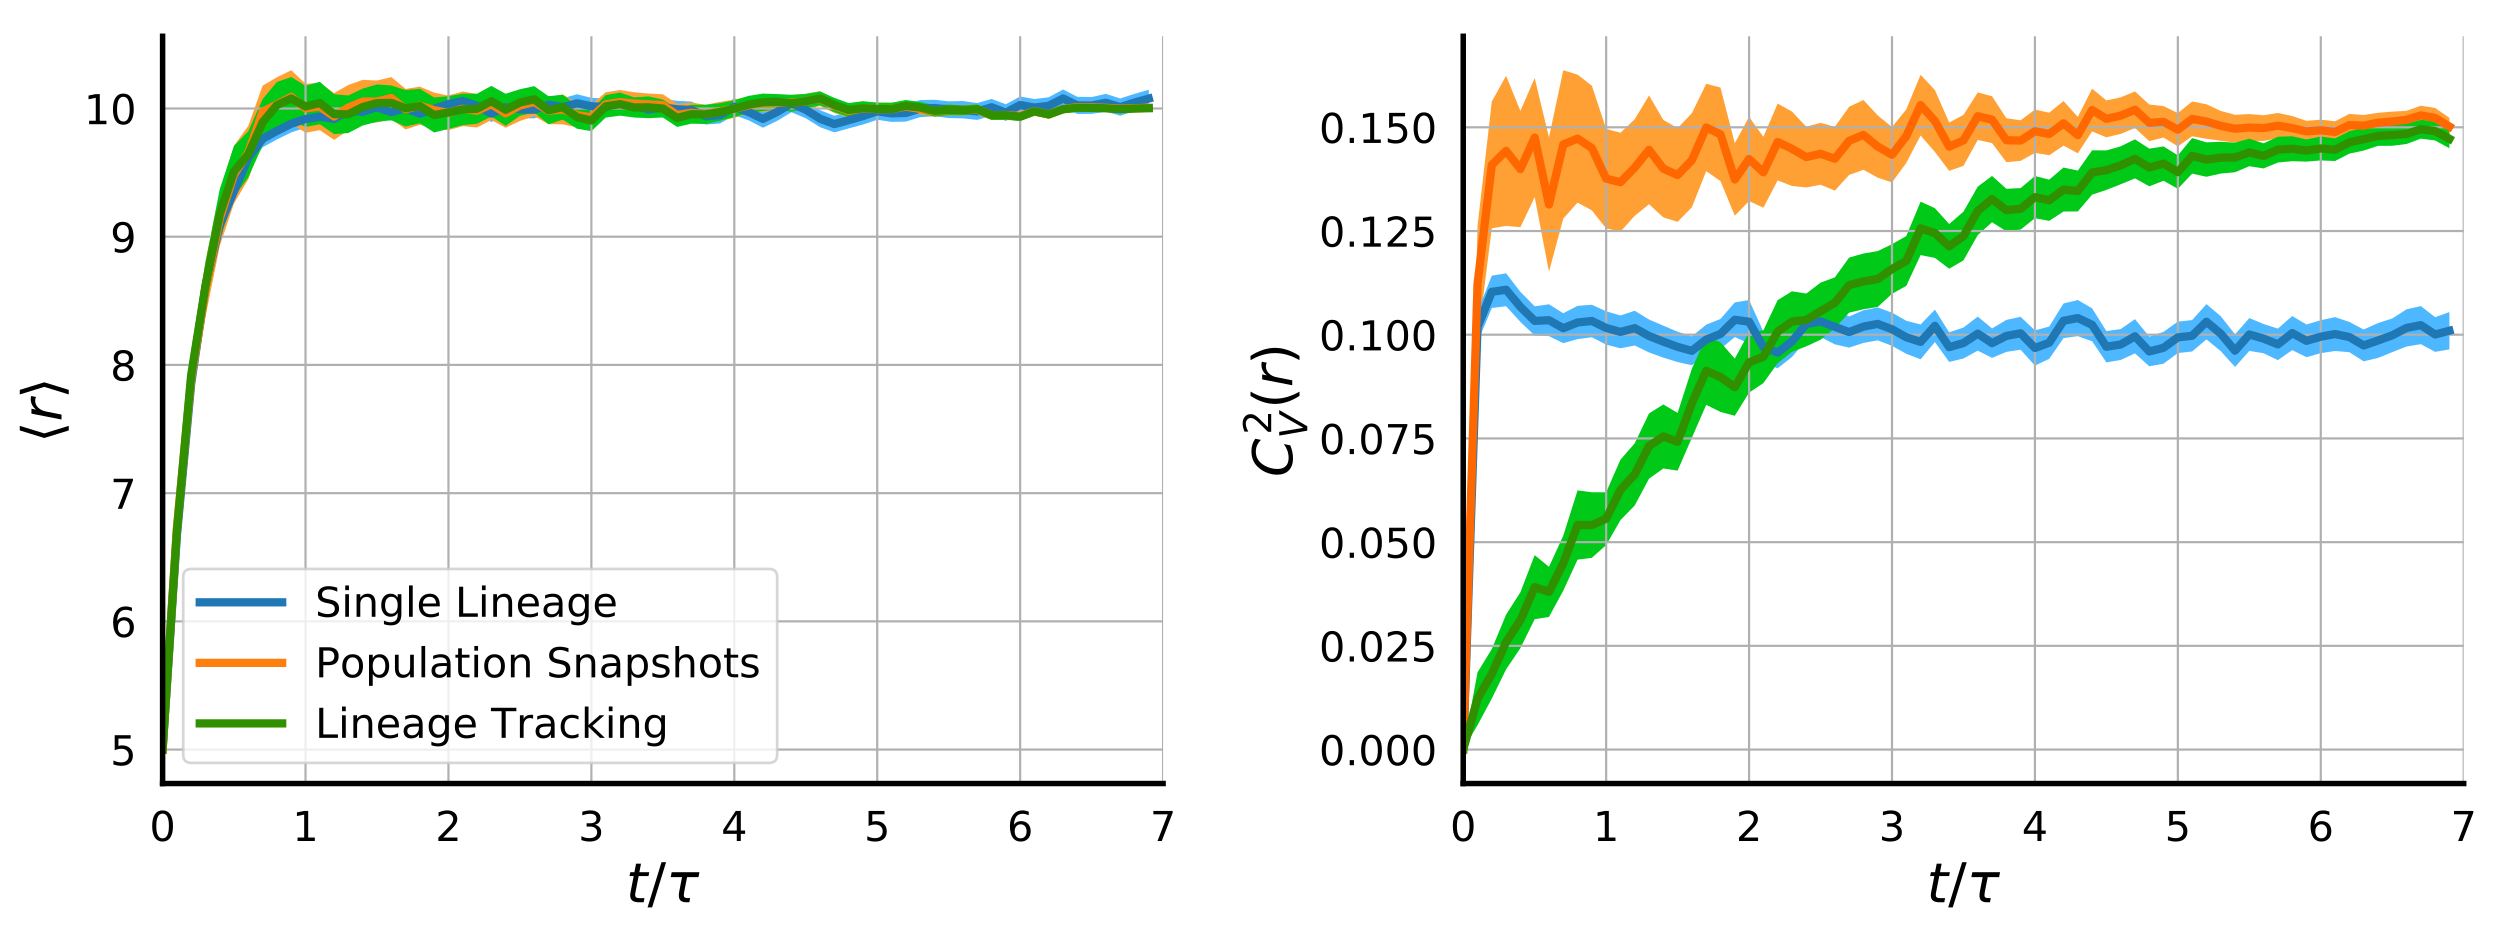 <?xml version="1.0" encoding="utf-8" standalone="no"?>
<!DOCTYPE svg PUBLIC "-//W3C//DTD SVG 1.1//EN"
  "http://www.w3.org/Graphics/SVG/1.1/DTD/svg11.dtd">
<!-- Created with matplotlib (http://matplotlib.org/) -->
<svg height="339.573pt" version="1.1" viewBox="0 0 909.344 339.573" width="909.344pt" xmlns="http://www.w3.org/2000/svg" xmlns:xlink="http://www.w3.org/1999/xlink">
 <defs>
  <style type="text/css">
*{stroke-linecap:butt;stroke-linejoin:round;}
  </style>
 </defs>
 <g id="figure_1">
  <g id="patch_1">
   <path d="M 0 339.573 
L 909.344 339.573 
L 909.344 0 
L 0 0 
z
" style="fill:#ffffff;"/>
  </g>
  <g id="axes_1">
   <g id="patch_2">
    <path d="M 59.144 285 
L 423.057 285 
L 423.057 13.2 
L 59.144 13.2 
z
" style="fill:#ffffff;"/>
   </g>
   <g id="PolyCollection_1">
    <defs>
     <path d="M 59.144 -66.928 
L 59.144 -66.928 
L 64.343 -142.769 
L 69.541 -197.375 
L 74.74 -232.518 
L 79.939 -254.757 
L 85.138 -267.26 
L 90.336 -278.994 
L 95.535 -286.009 
L 100.734 -288.858 
L 105.933 -291.413 
L 111.131 -293.144 
L 116.33 -294.088 
L 121.529 -293.011 
L 126.728 -296.221 
L 131.926 -295.808 
L 137.125 -297.588 
L 142.324 -295.773 
L 147.523 -297.115 
L 152.721 -295.107 
L 157.92 -296.918 
L 163.119 -298.473 
L 168.318 -299.814 
L 173.516 -298.063 
L 178.715 -295.213 
L 183.914 -297.438 
L 189.113 -296.603 
L 194.311 -296.51 
L 199.51 -298.384 
L 204.709 -297.336 
L 209.908 -298.724 
L 215.106 -297.898 
L 220.305 -297.44 
L 225.504 -299.455 
L 230.703 -298.27 
L 235.902 -296.704 
L 241.1 -297.302 
L 246.299 -296.787 
L 251.498 -296.502 
L 256.697 -294.279 
L 261.895 -294.652 
L 267.094 -297.669 
L 272.293 -295.81 
L 277.492 -293.11 
L 282.69 -295.607 
L 287.889 -298.759 
L 293.088 -296.559 
L 298.287 -293.304 
L 303.485 -291.409 
L 308.684 -292.871 
L 313.883 -294.266 
L 319.082 -296.009 
L 324.28 -295.236 
L 329.479 -295.346 
L 334.678 -296.943 
L 339.877 -297.29 
L 345.075 -296.634 
L 350.274 -296.509 
L 355.473 -295.95 
L 360.672 -297.521 
L 365.87 -295.583 
L 371.069 -298.258 
L 376.268 -297.36 
L 381.467 -297.963 
L 386.665 -300.466 
L 391.864 -298.127 
L 397.063 -298.156 
L 402.262 -298.965 
L 407.461 -297.479 
L 412.659 -299.132 
L 417.858 -300.5 
L 417.858 -306.93 
L 417.858 -306.93 
L 412.659 -305.427 
L 407.461 -303.755 
L 402.262 -305.428 
L 397.063 -304.264 
L 391.864 -304.365 
L 386.665 -307.037 
L 381.467 -304.197 
L 376.268 -303.552 
L 371.069 -304.479 
L 365.87 -301.645 
L 360.672 -303.593 
L 355.473 -302.076 
L 350.274 -302.825 
L 345.075 -302.723 
L 339.877 -303.284 
L 334.678 -303.168 
L 329.479 -301.64 
L 324.28 -301.425 
L 319.082 -302.157 
L 313.883 -300.433 
L 308.684 -298.835 
L 303.485 -297.461 
L 298.287 -299.488 
L 293.088 -302.741 
L 287.889 -305.174 
L 282.69 -302.154 
L 277.492 -299.542 
L 272.293 -301.825 
L 267.094 -303.826 
L 261.895 -300.715 
L 256.697 -300.299 
L 251.498 -302.633 
L 246.299 -302.883 
L 241.1 -303.636 
L 235.902 -302.779 
L 230.703 -304.245 
L 225.504 -305.441 
L 220.305 -303.728 
L 215.106 -303.984 
L 209.908 -305.288 
L 204.709 -303.836 
L 199.51 -304.633 
L 194.311 -302.818 
L 189.113 -303.037 
L 183.914 -303.674 
L 178.715 -301.296 
L 173.516 -304.12 
L 168.318 -305.802 
L 163.119 -304.946 
L 157.92 -303.133 
L 152.721 -301.291 
L 147.523 -303.404 
L 142.324 -301.79 
L 137.125 -303.586 
L 131.926 -302.029 
L 126.728 -302.343 
L 121.529 -299.616 
L 116.33 -300.17 
L 111.131 -299.421 
L 105.933 -297.68 
L 100.734 -295.082 
L 95.535 -292.197 
L 90.336 -285.529 
L 85.138 -272.993 
L 79.939 -260.65 
L 74.74 -237.98 
L 69.541 -202.6 
L 64.343 -146.918 
L 59.144 -66.928 
z
" id="m7aeaadb0e5"/>
    </defs>
    <g clip-path="url(#pf168e130cb)">
     <use style="fill:#4db8ff;" x="0" xlink:href="#m7aeaadb0e5" y="339.573"/>
    </g>
   </g>
   <g id="PolyCollection_2">
    <defs>
     <path d="M 59.144 -66.928 
L 59.144 -66.928 
L 64.343 -139.96 
L 69.541 -192.557 
L 74.74 -224.299 
L 79.939 -250.091 
L 85.138 -265.597 
L 90.336 -274.415 
L 95.535 -289.434 
L 100.734 -291.74 
L 105.933 -294.67 
L 111.131 -291.268 
L 116.33 -292.226 
L 121.529 -288.694 
L 126.728 -292.198 
L 131.926 -294.715 
L 137.125 -295.035 
L 142.324 -296.282 
L 147.523 -292.488 
L 152.721 -294.176 
L 157.92 -293.117 
L 163.119 -292.21 
L 168.318 -293.694 
L 173.516 -293.191 
L 178.715 -295.914 
L 183.914 -293.102 
L 189.113 -295.56 
L 194.311 -297.326 
L 199.51 -294.377 
L 204.709 -294.351 
L 209.908 -293.202 
L 215.106 -292.326 
L 220.305 -297.191 
L 225.504 -298.062 
L 230.703 -297.786 
L 235.902 -297.685 
L 241.1 -297.349 
L 246.299 -293.651 
L 251.498 -294.848 
L 256.697 -294.654 
L 261.895 -295.682 
L 267.094 -296.711 
L 272.293 -298.241 
L 277.492 -298.899 
L 282.69 -299.325 
L 287.889 -299.372 
L 293.088 -299.953 
L 298.287 -300.965 
L 303.485 -298.487 
L 308.684 -296.72 
L 313.883 -297.783 
L 319.082 -297.514 
L 324.28 -297.661 
L 329.479 -298.663 
L 334.678 -297.955 
L 339.877 -297.126 
L 345.075 -297.58 
L 350.274 -297.625 
L 355.473 -297.839 
L 360.672 -295.99 
L 365.87 -296.032 
L 371.069 -295.698 
L 376.268 -297.518 
L 381.467 -296.354 
L 386.665 -298.465 
L 391.864 -299.174 
L 397.063 -299.131 
L 402.262 -299.015 
L 407.461 -298.73 
L 412.659 -298.96 
L 417.858 -299.183 
L 417.858 -301.599 
L 417.858 -301.599 
L 412.659 -301.495 
L 407.461 -301.361 
L 402.262 -301.7 
L 397.063 -301.954 
L 391.864 -302.049 
L 386.665 -301.335 
L 381.467 -299.621 
L 376.268 -300.731 
L 371.069 -298.989 
L 365.87 -299.394 
L 360.672 -299.416 
L 355.473 -301.477 
L 350.274 -301.419 
L 345.075 -301.539 
L 339.877 -301.025 
L 334.678 -301.963 
L 329.479 -302.945 
L 324.28 -302.198 
L 319.082 -302.266 
L 313.883 -302.53 
L 308.684 -301.78 
L 303.485 -303.747 
L 298.287 -306.43 
L 293.088 -305.498 
L 287.889 -305.03 
L 282.69 -305.145 
L 277.492 -305.185 
L 272.293 -304.361 
L 267.094 -303.356 
L 261.895 -302.523 
L 256.697 -301.471 
L 251.498 -302.245 
L 246.299 -301.842 
L 241.1 -305.285 
L 235.902 -305.544 
L 230.703 -306.017 
L 225.504 -306.836 
L 220.305 -305.992 
L 215.106 -301.525 
L 209.908 -302.121 
L 204.709 -305.21 
L 199.51 -304.225 
L 194.311 -307.577 
L 189.113 -306.829 
L 183.914 -303.614 
L 178.715 -307.487 
L 173.516 -305.355 
L 168.318 -306.314 
L 163.119 -304.776 
L 157.92 -305.897 
L 152.721 -308.048 
L 147.523 -307.241 
L 142.324 -311.539 
L 137.125 -310.279 
L 131.926 -310.532 
L 126.728 -308.675 
L 121.529 -305.723 
L 116.33 -309.367 
L 111.131 -309.103 
L 105.933 -314.019 
L 100.734 -311.479 
L 95.535 -308.435 
L 90.336 -293.859 
L 85.138 -286.607 
L 79.939 -269.917 
L 74.74 -244.616 
L 69.541 -211.04 
L 64.343 -155.388 
L 59.144 -66.928 
z
" id="mbcf6a224cb"/>
    </defs>
    <g clip-path="url(#pf168e130cb)">
     <use style="fill:#ffa035;" x="0" xlink:href="#mbcf6a224cb" y="339.573"/>
    </g>
   </g>
   <g id="PolyCollection_3">
    <defs>
     <path d="M 59.144 -66.928 
L 59.144 -66.928 
L 64.343 -139.395 
L 69.541 -194.739 
L 74.74 -227.193 
L 79.939 -252.472 
L 85.138 -267.93 
L 90.336 -275.114 
L 95.535 -286.719 
L 100.734 -292.957 
L 105.933 -295.932 
L 111.131 -293.376 
L 116.33 -294.385 
L 121.529 -290.781 
L 126.728 -291.21 
L 131.926 -293.916 
L 137.125 -295.283 
L 142.324 -295.823 
L 147.523 -293.548 
L 152.721 -294.735 
L 157.92 -291.372 
L 163.119 -292.706 
L 168.318 -294.045 
L 173.516 -294.565 
L 178.715 -297.218 
L 183.914 -293.807 
L 189.113 -297.448 
L 194.311 -298.661 
L 199.51 -294.384 
L 204.709 -296.054 
L 209.908 -292.742 
L 215.106 -291.85 
L 220.305 -296.791 
L 225.504 -297.508 
L 230.703 -296.819 
L 235.902 -296.599 
L 241.1 -296.831 
L 246.299 -293.402 
L 251.498 -294.589 
L 256.697 -294.466 
L 261.895 -295.609 
L 267.094 -297.019 
L 272.293 -298.373 
L 277.492 -299.181 
L 282.69 -299.805 
L 287.889 -298.901 
L 293.088 -300.079 
L 298.287 -301.29 
L 303.485 -298.772 
L 308.684 -297.044 
L 313.883 -297.639 
L 319.082 -297.644 
L 324.28 -297.513 
L 329.479 -298.917 
L 334.678 -298.488 
L 339.877 -297.18 
L 345.075 -297.679 
L 350.274 -297.655 
L 355.473 -298.09 
L 360.672 -295.925 
L 365.87 -295.971 
L 371.069 -295.64 
L 376.268 -297.564 
L 381.467 -296.48 
L 386.665 -298.339 
L 391.864 -298.92 
L 397.063 -298.911 
L 402.262 -298.86 
L 407.461 -298.533 
L 412.659 -298.768 
L 417.858 -298.838 
L 417.858 -301.57 
L 417.858 -301.57 
L 412.659 -301.425 
L 407.461 -301.136 
L 402.262 -301.507 
L 397.063 -301.723 
L 391.864 -301.85 
L 386.665 -301.335 
L 381.467 -299.437 
L 376.268 -300.601 
L 371.069 -298.594 
L 365.87 -299.383 
L 360.672 -299.448 
L 355.473 -301.574 
L 350.274 -301.254 
L 345.075 -301.583 
L 339.877 -301.325 
L 334.678 -302.459 
L 329.479 -303.202 
L 324.28 -302.198 
L 319.082 -302.222 
L 313.883 -302.776 
L 308.684 -302.074 
L 303.485 -303.977 
L 298.287 -306.276 
L 293.088 -305.377 
L 287.889 -305.063 
L 282.69 -305.35 
L 277.492 -305.532 
L 272.293 -304.699 
L 267.094 -303.097 
L 261.895 -302.03 
L 256.697 -301.458 
L 251.498 -301.464 
L 246.299 -299.993 
L 241.1 -303.369 
L 235.902 -304.488 
L 230.703 -304.145 
L 225.504 -305.89 
L 220.305 -304.979 
L 215.106 -299.642 
L 209.908 -301.171 
L 204.709 -305.094 
L 199.51 -304.58 
L 194.311 -308.252 
L 189.113 -307.105 
L 183.914 -305.47 
L 178.715 -308.339 
L 173.516 -305.465 
L 168.318 -305.504 
L 163.119 -304.585 
L 157.92 -304.123 
L 152.721 -307.256 
L 147.523 -306.817 
L 142.324 -308.487 
L 137.125 -308.852 
L 131.926 -307.36 
L 126.728 -304.834 
L 121.529 -305.291 
L 116.33 -309.826 
L 111.131 -308.345 
L 105.933 -311.549 
L 100.734 -309.766 
L 95.535 -303.542 
L 90.336 -291.848 
L 85.138 -286.536 
L 79.939 -270.758 
L 74.74 -244.119 
L 69.541 -211.712 
L 64.343 -153.612 
L 59.144 -66.928 
z
" id="m9a06129327"/>
    </defs>
    <g clip-path="url(#pf168e130cb)">
     <use style="fill:#00c917;" x="0" xlink:href="#m9a06129327" y="339.573"/>
    </g>
   </g>
   <g id="matplotlib.axis_1">
    <g id="xtick_1">
     <g id="line2d_1">
      <path clip-path="url(#pf168e130cb)" d="M 59.144 285 
L 59.144 13.2 
" style="fill:none;stroke:#b0b0b0;stroke-linecap:square;stroke-width:0.8;"/>
     </g>
     <g id="line2d_2">
      <defs>
       <path d="M 0 0 
L 0 6 
" id="m75ad7447cb"/>
      </defs>
      <g>
       <use x="59.144" xlink:href="#m75ad7447cb" y="285"/>
      </g>
     </g>
     <g id="text_1">
      <!-- 0 -->
      <defs>
       <path d="M 31.781 66.406 
Q 24.172 66.406 20.328 58.906 
Q 16.5 51.422 16.5 36.375 
Q 16.5 21.391 20.328 13.891 
Q 24.172 6.391 31.781 6.391 
Q 39.453 6.391 43.281 13.891 
Q 47.125 21.391 47.125 36.375 
Q 47.125 51.422 43.281 58.906 
Q 39.453 66.406 31.781 66.406 
z
M 31.781 74.219 
Q 44.047 74.219 50.516 64.516 
Q 56.984 54.828 56.984 36.375 
Q 56.984 17.969 50.516 8.266 
Q 44.047 -1.422 31.781 -1.422 
Q 19.531 -1.422 13.062 8.266 
Q 6.594 17.969 6.594 36.375 
Q 6.594 54.828 13.062 64.516 
Q 19.531 74.219 31.781 74.219 
z
" id="DejaVuSans-30"/>
      </defs>
      <g transform="translate(54.372 305.898)scale(0.15 -0.15)">
       <use xlink:href="#DejaVuSans-30"/>
      </g>
     </g>
    </g>
    <g id="xtick_2">
     <g id="line2d_3">
      <path clip-path="url(#pf168e130cb)" d="M 111.131 285 
L 111.131 13.2 
" style="fill:none;stroke:#b0b0b0;stroke-linecap:square;stroke-width:0.8;"/>
     </g>
     <g id="line2d_4">
      <g>
       <use x="111.131" xlink:href="#m75ad7447cb" y="285"/>
      </g>
     </g>
     <g id="text_2">
      <!-- 1 -->
      <defs>
       <path d="M 12.406 8.297 
L 28.516 8.297 
L 28.516 63.922 
L 10.984 60.406 
L 10.984 69.391 
L 28.422 72.906 
L 38.281 72.906 
L 38.281 8.297 
L 54.391 8.297 
L 54.391 0 
L 12.406 0 
z
" id="DejaVuSans-31"/>
      </defs>
      <g transform="translate(106.359 305.898)scale(0.15 -0.15)">
       <use xlink:href="#DejaVuSans-31"/>
      </g>
     </g>
    </g>
    <g id="xtick_3">
     <g id="line2d_5">
      <path clip-path="url(#pf168e130cb)" d="M 163.119 285 
L 163.119 13.2 
" style="fill:none;stroke:#b0b0b0;stroke-linecap:square;stroke-width:0.8;"/>
     </g>
     <g id="line2d_6">
      <g>
       <use x="163.119" xlink:href="#m75ad7447cb" y="285"/>
      </g>
     </g>
     <g id="text_3">
      <!-- 2 -->
      <defs>
       <path d="M 19.188 8.297 
L 53.609 8.297 
L 53.609 0 
L 7.328 0 
L 7.328 8.297 
Q 12.938 14.109 22.625 23.891 
Q 32.328 33.688 34.812 36.531 
Q 39.547 41.844 41.422 45.531 
Q 43.312 49.219 43.312 52.781 
Q 43.312 58.594 39.234 62.25 
Q 35.156 65.922 28.609 65.922 
Q 23.969 65.922 18.812 64.312 
Q 13.672 62.703 7.812 59.422 
L 7.812 69.391 
Q 13.766 71.781 18.938 73 
Q 24.125 74.219 28.422 74.219 
Q 39.75 74.219 46.484 68.547 
Q 53.219 62.891 53.219 53.422 
Q 53.219 48.922 51.531 44.891 
Q 49.859 40.875 45.406 35.406 
Q 44.188 33.984 37.641 27.219 
Q 31.109 20.453 19.188 8.297 
z
" id="DejaVuSans-32"/>
      </defs>
      <g transform="translate(158.347 305.898)scale(0.15 -0.15)">
       <use xlink:href="#DejaVuSans-32"/>
      </g>
     </g>
    </g>
    <g id="xtick_4">
     <g id="line2d_7">
      <path clip-path="url(#pf168e130cb)" d="M 215.106 285 
L 215.106 13.2 
" style="fill:none;stroke:#b0b0b0;stroke-linecap:square;stroke-width:0.8;"/>
     </g>
     <g id="line2d_8">
      <g>
       <use x="215.106" xlink:href="#m75ad7447cb" y="285"/>
      </g>
     </g>
     <g id="text_4">
      <!-- 3 -->
      <defs>
       <path d="M 40.578 39.312 
Q 47.656 37.797 51.625 33 
Q 55.609 28.219 55.609 21.188 
Q 55.609 10.406 48.188 4.484 
Q 40.766 -1.422 27.094 -1.422 
Q 22.516 -1.422 17.656 -0.516 
Q 12.797 0.391 7.625 2.203 
L 7.625 11.719 
Q 11.719 9.328 16.594 8.109 
Q 21.484 6.891 26.812 6.891 
Q 36.078 6.891 40.938 10.547 
Q 45.797 14.203 45.797 21.188 
Q 45.797 27.641 41.281 31.266 
Q 36.766 34.906 28.719 34.906 
L 20.219 34.906 
L 20.219 43.016 
L 29.109 43.016 
Q 36.375 43.016 40.234 45.922 
Q 44.094 48.828 44.094 54.297 
Q 44.094 59.906 40.109 62.906 
Q 36.141 65.922 28.719 65.922 
Q 24.656 65.922 20.016 65.031 
Q 15.375 64.156 9.812 62.312 
L 9.812 71.094 
Q 15.438 72.656 20.344 73.438 
Q 25.25 74.219 29.594 74.219 
Q 40.828 74.219 47.359 69.109 
Q 53.906 64.016 53.906 55.328 
Q 53.906 49.266 50.438 45.094 
Q 46.969 40.922 40.578 39.312 
z
" id="DejaVuSans-33"/>
      </defs>
      <g transform="translate(210.335 305.898)scale(0.15 -0.15)">
       <use xlink:href="#DejaVuSans-33"/>
      </g>
     </g>
    </g>
    <g id="xtick_5">
     <g id="line2d_9">
      <path clip-path="url(#pf168e130cb)" d="M 267.094 285 
L 267.094 13.2 
" style="fill:none;stroke:#b0b0b0;stroke-linecap:square;stroke-width:0.8;"/>
     </g>
     <g id="line2d_10">
      <g>
       <use x="267.094" xlink:href="#m75ad7447cb" y="285"/>
      </g>
     </g>
     <g id="text_5">
      <!-- 4 -->
      <defs>
       <path d="M 37.797 64.312 
L 12.891 25.391 
L 37.797 25.391 
z
M 35.203 72.906 
L 47.609 72.906 
L 47.609 25.391 
L 58.016 25.391 
L 58.016 17.188 
L 47.609 17.188 
L 47.609 0 
L 37.797 0 
L 37.797 17.188 
L 4.891 17.188 
L 4.891 26.703 
z
" id="DejaVuSans-34"/>
      </defs>
      <g transform="translate(262.322 305.898)scale(0.15 -0.15)">
       <use xlink:href="#DejaVuSans-34"/>
      </g>
     </g>
    </g>
    <g id="xtick_6">
     <g id="line2d_11">
      <path clip-path="url(#pf168e130cb)" d="M 319.082 285 
L 319.082 13.2 
" style="fill:none;stroke:#b0b0b0;stroke-linecap:square;stroke-width:0.8;"/>
     </g>
     <g id="line2d_12">
      <g>
       <use x="319.082" xlink:href="#m75ad7447cb" y="285"/>
      </g>
     </g>
     <g id="text_6">
      <!-- 5 -->
      <defs>
       <path d="M 10.797 72.906 
L 49.516 72.906 
L 49.516 64.594 
L 19.828 64.594 
L 19.828 46.734 
Q 21.969 47.469 24.109 47.828 
Q 26.266 48.188 28.422 48.188 
Q 40.625 48.188 47.75 41.5 
Q 54.891 34.812 54.891 23.391 
Q 54.891 11.625 47.562 5.094 
Q 40.234 -1.422 26.906 -1.422 
Q 22.312 -1.422 17.547 -0.641 
Q 12.797 0.141 7.719 1.703 
L 7.719 11.625 
Q 12.109 9.234 16.797 8.062 
Q 21.484 6.891 26.703 6.891 
Q 35.156 6.891 40.078 11.328 
Q 45.016 15.766 45.016 23.391 
Q 45.016 31 40.078 35.438 
Q 35.156 39.891 26.703 39.891 
Q 22.75 39.891 18.812 39.016 
Q 14.891 38.141 10.797 36.281 
z
" id="DejaVuSans-35"/>
      </defs>
      <g transform="translate(314.31 305.898)scale(0.15 -0.15)">
       <use xlink:href="#DejaVuSans-35"/>
      </g>
     </g>
    </g>
    <g id="xtick_7">
     <g id="line2d_13">
      <path clip-path="url(#pf168e130cb)" d="M 371.069 285 
L 371.069 13.2 
" style="fill:none;stroke:#b0b0b0;stroke-linecap:square;stroke-width:0.8;"/>
     </g>
     <g id="line2d_14">
      <g>
       <use x="371.069" xlink:href="#m75ad7447cb" y="285"/>
      </g>
     </g>
     <g id="text_7">
      <!-- 6 -->
      <defs>
       <path d="M 33.016 40.375 
Q 26.375 40.375 22.484 35.828 
Q 18.609 31.297 18.609 23.391 
Q 18.609 15.531 22.484 10.953 
Q 26.375 6.391 33.016 6.391 
Q 39.656 6.391 43.531 10.953 
Q 47.406 15.531 47.406 23.391 
Q 47.406 31.297 43.531 35.828 
Q 39.656 40.375 33.016 40.375 
z
M 52.594 71.297 
L 52.594 62.312 
Q 48.875 64.062 45.094 64.984 
Q 41.312 65.922 37.594 65.922 
Q 27.828 65.922 22.672 59.328 
Q 17.531 52.734 16.797 39.406 
Q 19.672 43.656 24.016 45.922 
Q 28.375 48.188 33.594 48.188 
Q 44.578 48.188 50.953 41.516 
Q 57.328 34.859 57.328 23.391 
Q 57.328 12.156 50.688 5.359 
Q 44.047 -1.422 33.016 -1.422 
Q 20.359 -1.422 13.672 8.266 
Q 6.984 17.969 6.984 36.375 
Q 6.984 53.656 15.188 63.938 
Q 23.391 74.219 37.203 74.219 
Q 40.922 74.219 44.703 73.484 
Q 48.484 72.75 52.594 71.297 
z
" id="DejaVuSans-36"/>
      </defs>
      <g transform="translate(366.297 305.898)scale(0.15 -0.15)">
       <use xlink:href="#DejaVuSans-36"/>
      </g>
     </g>
    </g>
    <g id="xtick_8">
     <g id="line2d_15">
      <path clip-path="url(#pf168e130cb)" d="M 423.057 285 
L 423.057 13.2 
" style="fill:none;stroke:#b0b0b0;stroke-linecap:square;stroke-width:0.8;"/>
     </g>
     <g id="line2d_16">
      <g>
       <use x="423.057" xlink:href="#m75ad7447cb" y="285"/>
      </g>
     </g>
     <g id="text_8">
      <!-- 7 -->
      <defs>
       <path d="M 8.203 72.906 
L 55.078 72.906 
L 55.078 68.703 
L 28.609 0 
L 18.312 0 
L 43.219 64.594 
L 8.203 64.594 
z
" id="DejaVuSans-37"/>
      </defs>
      <g transform="translate(418.285 305.898)scale(0.15 -0.15)">
       <use xlink:href="#DejaVuSans-37"/>
      </g>
     </g>
    </g>
    <g id="text_9">
     <!-- $t/\tau$ -->
     <defs>
      <path d="M 42.281 54.688 
L 40.922 47.703 
L 23 47.703 
L 17.188 18.016 
Q 16.891 16.359 16.75 15.234 
Q 16.609 14.109 16.609 13.484 
Q 16.609 10.359 18.484 8.938 
Q 20.359 7.516 24.516 7.516 
L 33.594 7.516 
L 32.078 0 
L 23.484 0 
Q 15.484 0 11.547 3.125 
Q 7.625 6.25 7.625 12.594 
Q 7.625 13.719 7.766 15.062 
Q 7.906 16.406 8.203 18.016 
L 14.016 47.703 
L 6.391 47.703 
L 7.812 54.688 
L 15.281 54.688 
L 18.312 70.219 
L 27.297 70.219 
L 24.312 54.688 
z
" id="DejaVuSans-Oblique-74"/>
      <path d="M 25.391 72.906 
L 33.688 72.906 
L 8.297 -9.281 
L 0 -9.281 
z
" id="DejaVuSans-2f"/>
      <path d="M 32.859 9.969 
Q 34.188 7.625 39.453 7.625 
L 43.75 7.625 
L 42.281 0 
L 36.922 0 
Q 28.125 0 25 4.688 
Q 21.922 9.469 23.969 19.828 
L 29 45.703 
L 8.453 45.703 
L 10.203 54.688 
L 60.641 54.688 
L 58.891 45.703 
L 38.188 45.703 
L 33.016 19.281 
Q 31.641 12.203 32.859 9.969 
z
" id="DejaVuSans-Oblique-3c4"/>
     </defs>
     <g transform="translate(227.7 328.214)scale(0.2 -0.2)">
      <use transform="translate(0 0.094)" xlink:href="#DejaVuSans-Oblique-74"/>
      <use transform="translate(39.209 0.094)" xlink:href="#DejaVuSans-2f"/>
      <use transform="translate(72.9 0.094)" xlink:href="#DejaVuSans-Oblique-3c4"/>
     </g>
    </g>
   </g>
   <g id="matplotlib.axis_2">
    <g id="ytick_1">
     <g id="line2d_17">
      <path clip-path="url(#pf168e130cb)" d="M 59.144 272.645 
L 423.057 272.645 
" style="fill:none;stroke:#b0b0b0;stroke-linecap:square;stroke-width:0.8;"/>
     </g>
     <g id="line2d_18">
      <defs>
       <path d="M 0 0 
L -6 0 
" id="mbf4cc065a2"/>
      </defs>
      <g>
       <use x="59.144" xlink:href="#mbf4cc065a2" y="272.645"/>
      </g>
     </g>
     <g id="text_10">
      <!-- 5 -->
      <g transform="translate(40.1 278.344)scale(0.15 -0.15)">
       <use xlink:href="#DejaVuSans-35"/>
      </g>
     </g>
    </g>
    <g id="ytick_2">
     <g id="line2d_19">
      <path clip-path="url(#pf168e130cb)" d="M 59.144 226.01 
L 423.057 226.01 
" style="fill:none;stroke:#b0b0b0;stroke-linecap:square;stroke-width:0.8;"/>
     </g>
     <g id="line2d_20">
      <g>
       <use x="59.144" xlink:href="#mbf4cc065a2" y="226.01"/>
      </g>
     </g>
     <g id="text_11">
      <!-- 6 -->
      <g transform="translate(40.1 231.709)scale(0.15 -0.15)">
       <use xlink:href="#DejaVuSans-36"/>
      </g>
     </g>
    </g>
    <g id="ytick_3">
     <g id="line2d_21">
      <path clip-path="url(#pf168e130cb)" d="M 59.144 179.374 
L 423.057 179.374 
" style="fill:none;stroke:#b0b0b0;stroke-linecap:square;stroke-width:0.8;"/>
     </g>
     <g id="line2d_22">
      <g>
       <use x="59.144" xlink:href="#mbf4cc065a2" y="179.374"/>
      </g>
     </g>
     <g id="text_12">
      <!-- 7 -->
      <g transform="translate(40.1 185.073)scale(0.15 -0.15)">
       <use xlink:href="#DejaVuSans-37"/>
      </g>
     </g>
    </g>
    <g id="ytick_4">
     <g id="line2d_23">
      <path clip-path="url(#pf168e130cb)" d="M 59.144 132.738 
L 423.057 132.738 
" style="fill:none;stroke:#b0b0b0;stroke-linecap:square;stroke-width:0.8;"/>
     </g>
     <g id="line2d_24">
      <g>
       <use x="59.144" xlink:href="#mbf4cc065a2" y="132.738"/>
      </g>
     </g>
     <g id="text_13">
      <!-- 8 -->
      <defs>
       <path d="M 31.781 34.625 
Q 24.75 34.625 20.719 30.859 
Q 16.703 27.094 16.703 20.516 
Q 16.703 13.922 20.719 10.156 
Q 24.75 6.391 31.781 6.391 
Q 38.812 6.391 42.859 10.172 
Q 46.922 13.969 46.922 20.516 
Q 46.922 27.094 42.891 30.859 
Q 38.875 34.625 31.781 34.625 
z
M 21.922 38.812 
Q 15.578 40.375 12.031 44.719 
Q 8.5 49.078 8.5 55.328 
Q 8.5 64.062 14.719 69.141 
Q 20.953 74.219 31.781 74.219 
Q 42.672 74.219 48.875 69.141 
Q 55.078 64.062 55.078 55.328 
Q 55.078 49.078 51.531 44.719 
Q 48 40.375 41.703 38.812 
Q 48.828 37.156 52.797 32.312 
Q 56.781 27.484 56.781 20.516 
Q 56.781 9.906 50.312 4.234 
Q 43.844 -1.422 31.781 -1.422 
Q 19.734 -1.422 13.25 4.234 
Q 6.781 9.906 6.781 20.516 
Q 6.781 27.484 10.781 32.312 
Q 14.797 37.156 21.922 38.812 
z
M 18.312 54.391 
Q 18.312 48.734 21.844 45.562 
Q 25.391 42.391 31.781 42.391 
Q 38.141 42.391 41.719 45.562 
Q 45.312 48.734 45.312 54.391 
Q 45.312 60.062 41.719 63.234 
Q 38.141 66.406 31.781 66.406 
Q 25.391 66.406 21.844 63.234 
Q 18.312 60.062 18.312 54.391 
z
" id="DejaVuSans-38"/>
      </defs>
      <g transform="translate(40.1 138.437)scale(0.15 -0.15)">
       <use xlink:href="#DejaVuSans-38"/>
      </g>
     </g>
    </g>
    <g id="ytick_5">
     <g id="line2d_25">
      <path clip-path="url(#pf168e130cb)" d="M 59.144 86.102 
L 423.057 86.102 
" style="fill:none;stroke:#b0b0b0;stroke-linecap:square;stroke-width:0.8;"/>
     </g>
     <g id="line2d_26">
      <g>
       <use x="59.144" xlink:href="#mbf4cc065a2" y="86.102"/>
      </g>
     </g>
     <g id="text_14">
      <!-- 9 -->
      <defs>
       <path d="M 10.984 1.516 
L 10.984 10.5 
Q 14.703 8.734 18.5 7.812 
Q 22.312 6.891 25.984 6.891 
Q 35.75 6.891 40.891 13.453 
Q 46.047 20.016 46.781 33.406 
Q 43.953 29.203 39.594 26.953 
Q 35.25 24.703 29.984 24.703 
Q 19.047 24.703 12.672 31.312 
Q 6.297 37.938 6.297 49.422 
Q 6.297 60.641 12.938 67.422 
Q 19.578 74.219 30.609 74.219 
Q 43.266 74.219 49.922 64.516 
Q 56.594 54.828 56.594 36.375 
Q 56.594 19.141 48.406 8.859 
Q 40.234 -1.422 26.422 -1.422 
Q 22.703 -1.422 18.891 -0.688 
Q 15.094 0.047 10.984 1.516 
z
M 30.609 32.422 
Q 37.25 32.422 41.125 36.953 
Q 45.016 41.5 45.016 49.422 
Q 45.016 57.281 41.125 61.844 
Q 37.25 66.406 30.609 66.406 
Q 23.969 66.406 20.094 61.844 
Q 16.219 57.281 16.219 49.422 
Q 16.219 41.5 20.094 36.953 
Q 23.969 32.422 30.609 32.422 
z
" id="DejaVuSans-39"/>
      </defs>
      <g transform="translate(40.1 91.801)scale(0.15 -0.15)">
       <use xlink:href="#DejaVuSans-39"/>
      </g>
     </g>
    </g>
    <g id="ytick_6">
     <g id="line2d_27">
      <path clip-path="url(#pf168e130cb)" d="M 59.144 39.467 
L 423.057 39.467 
" style="fill:none;stroke:#b0b0b0;stroke-linecap:square;stroke-width:0.8;"/>
     </g>
     <g id="line2d_28">
      <g>
       <use x="59.144" xlink:href="#mbf4cc065a2" y="39.467"/>
      </g>
     </g>
     <g id="text_15">
      <!-- 10 -->
      <g transform="translate(30.556 45.166)scale(0.15 -0.15)">
       <use xlink:href="#DejaVuSans-31"/>
       <use x="63.623" xlink:href="#DejaVuSans-30"/>
      </g>
     </g>
    </g>
    <g id="text_16">
     <!-- $\langle r\rangle$ -->
     <defs>
      <path d="M 8.938 31.344 
L 22.703 75.875 
L 31 75.875 
L 17.234 31.344 
L 31 -13.188 
L 22.703 -13.188 
z
" id="DejaVuSans-27e8"/>
      <path d="M 44.578 46.391 
Q 43.219 47.125 41.453 47.516 
Q 39.703 47.906 37.703 47.906 
Q 30.516 47.906 25.141 42.453 
Q 19.781 37.016 18.016 27.875 
L 12.5 0 
L 3.516 0 
L 14.203 54.688 
L 23.188 54.688 
L 21.484 46.188 
Q 25.047 50.922 30 53.453 
Q 34.969 56 40.578 56 
Q 42.047 56 43.453 55.828 
Q 44.875 55.672 46.297 55.281 
z
" id="DejaVuSans-Oblique-72"/>
      <path d="M 30.078 31.344 
L 16.312 -13.188 
L 8.016 -13.188 
L 21.781 31.344 
L 8.016 75.875 
L 16.312 75.875 
z
" id="DejaVuSans-27e9"/>
     </defs>
     <g transform="translate(22.397 161.1)rotate(-90)scale(0.2 -0.2)">
      <use transform="translate(0 0.125)" xlink:href="#DejaVuSans-27e8"/>
      <use transform="translate(39.014 0.125)" xlink:href="#DejaVuSans-Oblique-72"/>
      <use transform="translate(80.127 0.125)" xlink:href="#DejaVuSans-27e9"/>
     </g>
    </g>
   </g>
   <g id="line2d_29">
    <path clip-path="url(#pf168e130cb)" d="M 59.144 272.645 
L 64.343 194.73 
L 69.541 139.586 
L 74.74 104.325 
L 79.939 81.87 
L 85.138 69.447 
L 90.336 57.312 
L 95.535 50.47 
L 100.734 47.603 
L 105.933 45.027 
L 111.131 43.291 
L 116.33 42.445 
L 121.529 43.26 
L 126.728 40.292 
L 131.926 40.655 
L 137.125 38.986 
L 142.324 40.792 
L 147.523 39.314 
L 152.721 41.374 
L 157.92 39.548 
L 163.119 37.864 
L 168.318 36.766 
L 173.516 38.482 
L 178.715 41.319 
L 183.914 39.017 
L 189.113 39.754 
L 194.311 39.91 
L 199.51 38.065 
L 204.709 38.987 
L 209.908 37.567 
L 215.106 38.632 
L 220.305 38.989 
L 225.504 37.126 
L 230.703 38.316 
L 235.902 39.832 
L 241.1 39.104 
L 246.299 39.739 
L 251.498 40.006 
L 256.697 42.285 
L 261.895 41.89 
L 267.094 38.826 
L 272.293 40.756 
L 277.492 43.248 
L 282.69 40.693 
L 287.889 37.607 
L 293.088 39.923 
L 298.287 43.178 
L 303.485 45.139 
L 308.684 43.72 
L 313.883 42.223 
L 319.082 40.49 
L 324.28 41.243 
L 329.479 41.08 
L 334.678 39.518 
L 339.877 39.286 
L 345.075 39.895 
L 350.274 39.906 
L 355.473 40.561 
L 360.672 39.016 
L 365.87 40.959 
L 371.069 38.205 
L 376.268 39.118 
L 381.467 38.493 
L 386.665 35.822 
L 391.864 38.328 
L 397.063 38.364 
L 402.262 37.377 
L 407.461 38.956 
L 412.659 37.294 
L 417.858 35.858 
" style="fill:none;stroke:#1f77b4;stroke-linecap:square;stroke-width:3;"/>
   </g>
   <g id="line2d_30">
    <path clip-path="url(#pf168e130cb)" d="M 59.144 272.645 
L 64.343 191.9 
L 69.541 137.775 
L 74.74 105.116 
L 79.939 79.569 
L 85.138 63.471 
L 90.336 55.436 
L 95.535 40.639 
L 100.734 37.964 
L 105.933 35.229 
L 111.131 39.388 
L 116.33 38.777 
L 121.529 42.365 
L 126.728 39.137 
L 131.926 36.95 
L 137.125 36.917 
L 142.324 35.663 
L 147.523 39.709 
L 152.721 38.461 
L 157.92 40.066 
L 163.119 41.08 
L 168.318 39.569 
L 173.516 40.3 
L 178.715 37.873 
L 183.914 41.216 
L 189.113 38.379 
L 194.311 37.122 
L 199.51 40.273 
L 204.709 39.793 
L 209.908 41.912 
L 215.106 42.648 
L 220.305 37.982 
L 225.504 37.125 
L 230.703 37.672 
L 235.902 37.959 
L 241.1 38.256 
L 246.299 41.827 
L 251.498 41.027 
L 256.697 41.511 
L 261.895 40.471 
L 267.094 39.54 
L 272.293 38.272 
L 277.492 37.532 
L 282.69 37.338 
L 287.889 37.373 
L 293.088 36.848 
L 298.287 35.876 
L 303.485 38.456 
L 308.684 40.323 
L 313.883 39.417 
L 319.082 39.683 
L 324.28 39.644 
L 329.479 38.769 
L 334.678 39.615 
L 339.877 40.498 
L 345.075 40.014 
L 350.274 40.052 
L 355.473 39.916 
L 360.672 41.87 
L 365.87 41.86 
L 371.069 42.23 
L 376.268 40.449 
L 381.467 41.586 
L 386.665 39.673 
L 391.864 38.962 
L 397.063 39.031 
L 402.262 39.216 
L 407.461 39.528 
L 412.659 39.346 
L 417.858 39.183 
" style="fill:none;stroke:#ff7f0e;stroke-linecap:square;stroke-width:3;"/>
   </g>
   <g id="line2d_31">
    <path clip-path="url(#pf168e130cb)" d="M 59.144 272.645 
L 64.343 193.069 
L 69.541 136.348 
L 74.74 103.917 
L 79.939 77.958 
L 85.138 62.34 
L 90.336 56.093 
L 95.535 44.443 
L 100.734 38.212 
L 105.933 35.833 
L 111.131 38.713 
L 116.33 37.468 
L 121.529 41.538 
L 126.728 41.551 
L 131.926 38.935 
L 137.125 37.506 
L 142.324 37.418 
L 147.523 39.391 
L 152.721 38.578 
L 157.92 41.826 
L 163.119 40.928 
L 168.318 39.799 
L 173.516 39.559 
L 178.715 36.795 
L 183.914 39.935 
L 189.113 37.297 
L 194.311 36.117 
L 199.51 40.092 
L 204.709 39 
L 209.908 42.617 
L 215.106 43.827 
L 220.305 38.688 
L 225.504 37.875 
L 230.703 39.091 
L 235.902 39.03 
L 241.1 39.473 
L 246.299 42.876 
L 251.498 41.547 
L 256.697 41.611 
L 261.895 40.754 
L 267.094 39.516 
L 272.293 38.037 
L 277.492 37.217 
L 282.69 36.996 
L 287.889 37.591 
L 293.088 36.846 
L 298.287 35.79 
L 303.485 38.199 
L 308.684 40.015 
L 313.883 39.366 
L 319.082 39.64 
L 324.28 39.718 
L 329.479 38.514 
L 334.678 39.1 
L 339.877 40.321 
L 345.075 39.943 
L 350.274 40.119 
L 355.473 39.742 
L 360.672 41.887 
L 365.87 41.897 
L 371.069 42.457 
L 376.268 40.491 
L 381.467 41.615 
L 386.665 39.737 
L 391.864 39.188 
L 397.063 39.257 
L 402.262 39.39 
L 407.461 39.739 
L 412.659 39.477 
L 417.858 39.369 
" style="fill:none;stroke:#319000;stroke-linecap:square;stroke-width:3;"/>
   </g>
   <g id="patch_3">
    <path d="M 59.144 285 
L 59.144 13.2 
" style="fill:none;stroke:#000000;stroke-linecap:square;stroke-linejoin:miter;stroke-width:2;"/>
   </g>
   <g id="patch_4">
    <path d="M 423.057 285 
L 423.057 13.2 
" style="fill:none;"/>
   </g>
   <g id="patch_5">
    <path d="M 59.144 285 
L 423.057 285 
" style="fill:none;stroke:#000000;stroke-linecap:square;stroke-linejoin:miter;stroke-width:2;"/>
   </g>
   <g id="patch_6">
    <path d="M 59.144 13.2 
L 423.057 13.2 
" style="fill:none;"/>
   </g>
   <g id="legend_1">
    <g id="patch_7">
     <path d="M 69.644 277.5 
L 279.684 277.5 
Q 282.684 277.5 282.684 274.5 
L 282.684 209.948 
Q 282.684 206.948 279.684 206.948 
L 69.644 206.948 
Q 66.644 206.948 66.644 209.948 
L 66.644 274.5 
Q 66.644 277.5 69.644 277.5 
z
" style="fill:#ffffff;opacity:0.8;stroke:#cccccc;stroke-linejoin:miter;"/>
    </g>
    <g id="line2d_32">
     <path d="M 72.644 219.096 
L 102.644 219.096 
" style="fill:none;stroke:#1f77b4;stroke-linecap:square;stroke-width:3;"/>
    </g>
    <g id="line2d_33"/>
    <g id="text_17">
     <!-- Single Lineage -->
     <defs>
      <path d="M 53.516 70.516 
L 53.516 60.891 
Q 47.906 63.578 42.922 64.891 
Q 37.938 66.219 33.297 66.219 
Q 25.25 66.219 20.875 63.094 
Q 16.5 59.969 16.5 54.203 
Q 16.5 49.359 19.406 46.891 
Q 22.312 44.438 30.422 42.922 
L 36.375 41.703 
Q 47.406 39.594 52.656 34.297 
Q 57.906 29 57.906 20.125 
Q 57.906 9.516 50.797 4.047 
Q 43.703 -1.422 29.984 -1.422 
Q 24.812 -1.422 18.969 -0.25 
Q 13.141 0.922 6.891 3.219 
L 6.891 13.375 
Q 12.891 10.016 18.656 8.297 
Q 24.422 6.594 29.984 6.594 
Q 38.422 6.594 43.016 9.906 
Q 47.609 13.234 47.609 19.391 
Q 47.609 24.75 44.312 27.781 
Q 41.016 30.812 33.5 32.328 
L 27.484 33.5 
Q 16.453 35.688 11.516 40.375 
Q 6.594 45.062 6.594 53.422 
Q 6.594 63.094 13.406 68.656 
Q 20.219 74.219 32.172 74.219 
Q 37.312 74.219 42.625 73.281 
Q 47.953 72.359 53.516 70.516 
z
" id="DejaVuSans-53"/>
      <path d="M 9.422 54.688 
L 18.406 54.688 
L 18.406 0 
L 9.422 0 
z
M 9.422 75.984 
L 18.406 75.984 
L 18.406 64.594 
L 9.422 64.594 
z
" id="DejaVuSans-69"/>
      <path d="M 54.891 33.016 
L 54.891 0 
L 45.906 0 
L 45.906 32.719 
Q 45.906 40.484 42.875 44.328 
Q 39.844 48.188 33.797 48.188 
Q 26.516 48.188 22.312 43.547 
Q 18.109 38.922 18.109 30.906 
L 18.109 0 
L 9.078 0 
L 9.078 54.688 
L 18.109 54.688 
L 18.109 46.188 
Q 21.344 51.125 25.703 53.562 
Q 30.078 56 35.797 56 
Q 45.219 56 50.047 50.172 
Q 54.891 44.344 54.891 33.016 
z
" id="DejaVuSans-6e"/>
      <path d="M 45.406 27.984 
Q 45.406 37.75 41.375 43.109 
Q 37.359 48.484 30.078 48.484 
Q 22.859 48.484 18.828 43.109 
Q 14.797 37.75 14.797 27.984 
Q 14.797 18.266 18.828 12.891 
Q 22.859 7.516 30.078 7.516 
Q 37.359 7.516 41.375 12.891 
Q 45.406 18.266 45.406 27.984 
z
M 54.391 6.781 
Q 54.391 -7.172 48.188 -13.984 
Q 42 -20.797 29.203 -20.797 
Q 24.469 -20.797 20.266 -20.094 
Q 16.062 -19.391 12.109 -17.922 
L 12.109 -9.188 
Q 16.062 -11.328 19.922 -12.344 
Q 23.781 -13.375 27.781 -13.375 
Q 36.625 -13.375 41.016 -8.766 
Q 45.406 -4.156 45.406 5.172 
L 45.406 9.625 
Q 42.625 4.781 38.281 2.391 
Q 33.938 0 27.875 0 
Q 17.828 0 11.672 7.656 
Q 5.516 15.328 5.516 27.984 
Q 5.516 40.672 11.672 48.328 
Q 17.828 56 27.875 56 
Q 33.938 56 38.281 53.609 
Q 42.625 51.219 45.406 46.391 
L 45.406 54.688 
L 54.391 54.688 
z
" id="DejaVuSans-67"/>
      <path d="M 9.422 75.984 
L 18.406 75.984 
L 18.406 0 
L 9.422 0 
z
" id="DejaVuSans-6c"/>
      <path d="M 56.203 29.594 
L 56.203 25.203 
L 14.891 25.203 
Q 15.484 15.922 20.484 11.062 
Q 25.484 6.203 34.422 6.203 
Q 39.594 6.203 44.453 7.469 
Q 49.312 8.734 54.109 11.281 
L 54.109 2.781 
Q 49.266 0.734 44.188 -0.344 
Q 39.109 -1.422 33.891 -1.422 
Q 20.797 -1.422 13.156 6.188 
Q 5.516 13.812 5.516 26.812 
Q 5.516 40.234 12.766 48.109 
Q 20.016 56 32.328 56 
Q 43.359 56 49.781 48.891 
Q 56.203 41.797 56.203 29.594 
z
M 47.219 32.234 
Q 47.125 39.594 43.094 43.984 
Q 39.062 48.391 32.422 48.391 
Q 24.906 48.391 20.391 44.141 
Q 15.875 39.891 15.188 32.172 
z
" id="DejaVuSans-65"/>
      <path id="DejaVuSans-20"/>
      <path d="M 9.812 72.906 
L 19.672 72.906 
L 19.672 8.297 
L 55.172 8.297 
L 55.172 0 
L 9.812 0 
z
" id="DejaVuSans-4c"/>
      <path d="M 34.281 27.484 
Q 23.391 27.484 19.188 25 
Q 14.984 22.516 14.984 16.5 
Q 14.984 11.719 18.141 8.906 
Q 21.297 6.109 26.703 6.109 
Q 34.188 6.109 38.703 11.406 
Q 43.219 16.703 43.219 25.484 
L 43.219 27.484 
z
M 52.203 31.203 
L 52.203 0 
L 43.219 0 
L 43.219 8.297 
Q 40.141 3.328 35.547 0.953 
Q 30.953 -1.422 24.312 -1.422 
Q 15.922 -1.422 10.953 3.297 
Q 6 8.016 6 15.922 
Q 6 25.141 12.172 29.828 
Q 18.359 34.516 30.609 34.516 
L 43.219 34.516 
L 43.219 35.406 
Q 43.219 41.609 39.141 45 
Q 35.062 48.391 27.688 48.391 
Q 23 48.391 18.547 47.266 
Q 14.109 46.141 10.016 43.891 
L 10.016 52.203 
Q 14.938 54.109 19.578 55.047 
Q 24.219 56 28.609 56 
Q 40.484 56 46.344 49.844 
Q 52.203 43.703 52.203 31.203 
z
" id="DejaVuSans-61"/>
     </defs>
     <g transform="translate(114.644 224.346)scale(0.15 -0.15)">
      <use xlink:href="#DejaVuSans-53"/>
      <use x="63.477" xlink:href="#DejaVuSans-69"/>
      <use x="91.26" xlink:href="#DejaVuSans-6e"/>
      <use x="154.639" xlink:href="#DejaVuSans-67"/>
      <use x="218.115" xlink:href="#DejaVuSans-6c"/>
      <use x="245.898" xlink:href="#DejaVuSans-65"/>
      <use x="307.422" xlink:href="#DejaVuSans-20"/>
      <use x="339.209" xlink:href="#DejaVuSans-4c"/>
      <use x="394.922" xlink:href="#DejaVuSans-69"/>
      <use x="422.705" xlink:href="#DejaVuSans-6e"/>
      <use x="486.084" xlink:href="#DejaVuSans-65"/>
      <use x="547.607" xlink:href="#DejaVuSans-61"/>
      <use x="608.887" xlink:href="#DejaVuSans-67"/>
      <use x="672.363" xlink:href="#DejaVuSans-65"/>
     </g>
    </g>
    <g id="line2d_34">
     <path d="M 72.644 241.113 
L 102.644 241.113 
" style="fill:none;stroke:#ff7f0e;stroke-linecap:square;stroke-width:3;"/>
    </g>
    <g id="line2d_35"/>
    <g id="text_18">
     <!-- Population Snapshots -->
     <defs>
      <path d="M 19.672 64.797 
L 19.672 37.406 
L 32.078 37.406 
Q 38.969 37.406 42.719 40.969 
Q 46.484 44.531 46.484 51.125 
Q 46.484 57.672 42.719 61.234 
Q 38.969 64.797 32.078 64.797 
z
M 9.812 72.906 
L 32.078 72.906 
Q 44.344 72.906 50.609 67.359 
Q 56.891 61.812 56.891 51.125 
Q 56.891 40.328 50.609 34.812 
Q 44.344 29.297 32.078 29.297 
L 19.672 29.297 
L 19.672 0 
L 9.812 0 
z
" id="DejaVuSans-50"/>
      <path d="M 30.609 48.391 
Q 23.391 48.391 19.188 42.75 
Q 14.984 37.109 14.984 27.297 
Q 14.984 17.484 19.156 11.844 
Q 23.344 6.203 30.609 6.203 
Q 37.797 6.203 41.984 11.859 
Q 46.188 17.531 46.188 27.297 
Q 46.188 37.016 41.984 42.703 
Q 37.797 48.391 30.609 48.391 
z
M 30.609 56 
Q 42.328 56 49.016 48.375 
Q 55.719 40.766 55.719 27.297 
Q 55.719 13.875 49.016 6.219 
Q 42.328 -1.422 30.609 -1.422 
Q 18.844 -1.422 12.172 6.219 
Q 5.516 13.875 5.516 27.297 
Q 5.516 40.766 12.172 48.375 
Q 18.844 56 30.609 56 
z
" id="DejaVuSans-6f"/>
      <path d="M 18.109 8.203 
L 18.109 -20.797 
L 9.078 -20.797 
L 9.078 54.688 
L 18.109 54.688 
L 18.109 46.391 
Q 20.953 51.266 25.266 53.625 
Q 29.594 56 35.594 56 
Q 45.562 56 51.781 48.094 
Q 58.016 40.188 58.016 27.297 
Q 58.016 14.406 51.781 6.484 
Q 45.562 -1.422 35.594 -1.422 
Q 29.594 -1.422 25.266 0.953 
Q 20.953 3.328 18.109 8.203 
z
M 48.688 27.297 
Q 48.688 37.203 44.609 42.844 
Q 40.531 48.484 33.406 48.484 
Q 26.266 48.484 22.188 42.844 
Q 18.109 37.203 18.109 27.297 
Q 18.109 17.391 22.188 11.75 
Q 26.266 6.109 33.406 6.109 
Q 40.531 6.109 44.609 11.75 
Q 48.688 17.391 48.688 27.297 
z
" id="DejaVuSans-70"/>
      <path d="M 8.5 21.578 
L 8.5 54.688 
L 17.484 54.688 
L 17.484 21.922 
Q 17.484 14.156 20.5 10.266 
Q 23.531 6.391 29.594 6.391 
Q 36.859 6.391 41.078 11.031 
Q 45.312 15.672 45.312 23.688 
L 45.312 54.688 
L 54.297 54.688 
L 54.297 0 
L 45.312 0 
L 45.312 8.406 
Q 42.047 3.422 37.719 1 
Q 33.406 -1.422 27.688 -1.422 
Q 18.266 -1.422 13.375 4.438 
Q 8.5 10.297 8.5 21.578 
z
M 31.109 56 
z
" id="DejaVuSans-75"/>
      <path d="M 18.312 70.219 
L 18.312 54.688 
L 36.812 54.688 
L 36.812 47.703 
L 18.312 47.703 
L 18.312 18.016 
Q 18.312 11.328 20.141 9.422 
Q 21.969 7.516 27.594 7.516 
L 36.812 7.516 
L 36.812 0 
L 27.594 0 
Q 17.188 0 13.234 3.875 
Q 9.281 7.766 9.281 18.016 
L 9.281 47.703 
L 2.688 47.703 
L 2.688 54.688 
L 9.281 54.688 
L 9.281 70.219 
z
" id="DejaVuSans-74"/>
      <path d="M 44.281 53.078 
L 44.281 44.578 
Q 40.484 46.531 36.375 47.5 
Q 32.281 48.484 27.875 48.484 
Q 21.188 48.484 17.844 46.438 
Q 14.5 44.391 14.5 40.281 
Q 14.5 37.156 16.891 35.375 
Q 19.281 33.594 26.516 31.984 
L 29.594 31.297 
Q 39.156 29.25 43.188 25.516 
Q 47.219 21.781 47.219 15.094 
Q 47.219 7.469 41.188 3.016 
Q 35.156 -1.422 24.609 -1.422 
Q 20.219 -1.422 15.453 -0.562 
Q 10.688 0.297 5.422 2 
L 5.422 11.281 
Q 10.406 8.688 15.234 7.391 
Q 20.062 6.109 24.812 6.109 
Q 31.156 6.109 34.562 8.281 
Q 37.984 10.453 37.984 14.406 
Q 37.984 18.062 35.516 20.016 
Q 33.062 21.969 24.703 23.781 
L 21.578 24.516 
Q 13.234 26.266 9.516 29.906 
Q 5.812 33.547 5.812 39.891 
Q 5.812 47.609 11.281 51.797 
Q 16.75 56 26.812 56 
Q 31.781 56 36.172 55.266 
Q 40.578 54.547 44.281 53.078 
z
" id="DejaVuSans-73"/>
      <path d="M 54.891 33.016 
L 54.891 0 
L 45.906 0 
L 45.906 32.719 
Q 45.906 40.484 42.875 44.328 
Q 39.844 48.188 33.797 48.188 
Q 26.516 48.188 22.312 43.547 
Q 18.109 38.922 18.109 30.906 
L 18.109 0 
L 9.078 0 
L 9.078 75.984 
L 18.109 75.984 
L 18.109 46.188 
Q 21.344 51.125 25.703 53.562 
Q 30.078 56 35.797 56 
Q 45.219 56 50.047 50.172 
Q 54.891 44.344 54.891 33.016 
z
" id="DejaVuSans-68"/>
     </defs>
     <g transform="translate(114.644 246.363)scale(0.15 -0.15)">
      <use xlink:href="#DejaVuSans-50"/>
      <use x="60.256" xlink:href="#DejaVuSans-6f"/>
      <use x="121.438" xlink:href="#DejaVuSans-70"/>
      <use x="184.914" xlink:href="#DejaVuSans-75"/>
      <use x="248.293" xlink:href="#DejaVuSans-6c"/>
      <use x="276.076" xlink:href="#DejaVuSans-61"/>
      <use x="337.355" xlink:href="#DejaVuSans-74"/>
      <use x="376.564" xlink:href="#DejaVuSans-69"/>
      <use x="404.348" xlink:href="#DejaVuSans-6f"/>
      <use x="465.529" xlink:href="#DejaVuSans-6e"/>
      <use x="528.908" xlink:href="#DejaVuSans-20"/>
      <use x="560.695" xlink:href="#DejaVuSans-53"/>
      <use x="624.172" xlink:href="#DejaVuSans-6e"/>
      <use x="687.551" xlink:href="#DejaVuSans-61"/>
      <use x="748.83" xlink:href="#DejaVuSans-70"/>
      <use x="812.307" xlink:href="#DejaVuSans-73"/>
      <use x="864.406" xlink:href="#DejaVuSans-68"/>
      <use x="927.785" xlink:href="#DejaVuSans-6f"/>
      <use x="988.967" xlink:href="#DejaVuSans-74"/>
      <use x="1028.176" xlink:href="#DejaVuSans-73"/>
     </g>
    </g>
    <g id="line2d_36">
     <path d="M 72.644 263.13 
L 102.644 263.13 
" style="fill:none;stroke:#319000;stroke-linecap:square;stroke-width:3;"/>
    </g>
    <g id="line2d_37"/>
    <g id="text_19">
     <!-- Lineage Tracking -->
     <defs>
      <path d="M -0.297 72.906 
L 61.375 72.906 
L 61.375 64.594 
L 35.5 64.594 
L 35.5 0 
L 25.594 0 
L 25.594 64.594 
L -0.297 64.594 
z
" id="DejaVuSans-54"/>
      <path d="M 41.109 46.297 
Q 39.594 47.172 37.812 47.578 
Q 36.031 48 33.891 48 
Q 26.266 48 22.188 43.047 
Q 18.109 38.094 18.109 28.812 
L 18.109 0 
L 9.078 0 
L 9.078 54.688 
L 18.109 54.688 
L 18.109 46.188 
Q 20.953 51.172 25.484 53.578 
Q 30.031 56 36.531 56 
Q 37.453 56 38.578 55.875 
Q 39.703 55.766 41.062 55.516 
z
" id="DejaVuSans-72"/>
      <path d="M 48.781 52.594 
L 48.781 44.188 
Q 44.969 46.297 41.141 47.344 
Q 37.312 48.391 33.406 48.391 
Q 24.656 48.391 19.812 42.844 
Q 14.984 37.312 14.984 27.297 
Q 14.984 17.281 19.812 11.734 
Q 24.656 6.203 33.406 6.203 
Q 37.312 6.203 41.141 7.25 
Q 44.969 8.297 48.781 10.406 
L 48.781 2.094 
Q 45.016 0.344 40.984 -0.531 
Q 36.969 -1.422 32.422 -1.422 
Q 20.062 -1.422 12.781 6.344 
Q 5.516 14.109 5.516 27.297 
Q 5.516 40.672 12.859 48.328 
Q 20.219 56 33.016 56 
Q 37.156 56 41.109 55.141 
Q 45.062 54.297 48.781 52.594 
z
" id="DejaVuSans-63"/>
      <path d="M 9.078 75.984 
L 18.109 75.984 
L 18.109 31.109 
L 44.922 54.688 
L 56.391 54.688 
L 27.391 29.109 
L 57.625 0 
L 45.906 0 
L 18.109 26.703 
L 18.109 0 
L 9.078 0 
z
" id="DejaVuSans-6b"/>
     </defs>
     <g transform="translate(114.644 268.38)scale(0.15 -0.15)">
      <use xlink:href="#DejaVuSans-4c"/>
      <use x="55.713" xlink:href="#DejaVuSans-69"/>
      <use x="83.496" xlink:href="#DejaVuSans-6e"/>
      <use x="146.875" xlink:href="#DejaVuSans-65"/>
      <use x="208.398" xlink:href="#DejaVuSans-61"/>
      <use x="269.678" xlink:href="#DejaVuSans-67"/>
      <use x="333.154" xlink:href="#DejaVuSans-65"/>
      <use x="394.678" xlink:href="#DejaVuSans-20"/>
      <use x="426.465" xlink:href="#DejaVuSans-54"/>
      <use x="487.33" xlink:href="#DejaVuSans-72"/>
      <use x="528.443" xlink:href="#DejaVuSans-61"/>
      <use x="589.723" xlink:href="#DejaVuSans-63"/>
      <use x="644.703" xlink:href="#DejaVuSans-6b"/>
      <use x="702.613" xlink:href="#DejaVuSans-69"/>
      <use x="730.396" xlink:href="#DejaVuSans-6e"/>
      <use x="793.775" xlink:href="#DejaVuSans-67"/>
     </g>
    </g>
   </g>
  </g>
  <g id="axes_2">
   <g id="patch_8">
    <path d="M 532.231 285 
L 896.144 285 
L 896.144 13.2 
L 532.231 13.2 
z
" style="fill:#ffffff;"/>
   </g>
   <g id="PolyCollection_4">
    <defs>
     <path d="M 532.231 -66.928 
L 532.231 -66.928 
L 537.429 -215.17 
L 542.628 -256.533 
L 547.827 -257.399 
L 553.026 -256.919 
L 558.224 -267.876 
L 563.423 -240.755 
L 568.622 -260.057 
L 573.821 -265.893 
L 579.02 -263.044 
L 584.218 -256.506 
L 589.417 -255.3 
L 594.616 -261.067 
L 599.815 -265.284 
L 605.013 -260.495 
L 610.212 -258.877 
L 615.411 -264.218 
L 620.61 -277.32 
L 625.808 -273.689 
L 631.007 -261.117 
L 636.206 -266.431 
L 641.405 -264.008 
L 646.603 -273.964 
L 651.802 -271.91 
L 657.001 -271.394 
L 662.2 -272.377 
L 667.398 -270.233 
L 672.597 -275.947 
L 677.796 -277.813 
L 682.995 -274.949 
L 688.193 -273.219 
L 693.392 -280.32 
L 698.591 -290.3 
L 703.79 -284.312 
L 708.988 -277.428 
L 714.187 -279.254 
L 719.386 -288.669 
L 724.585 -287.527 
L 729.784 -280.588 
L 734.982 -281.068 
L 740.181 -283.979 
L 745.38 -283.092 
L 750.579 -286.602 
L 755.777 -283.819 
L 760.976 -291.783 
L 766.175 -289.635 
L 771.374 -290.868 
L 776.572 -293.028 
L 781.771 -288.237 
L 786.97 -289.544 
L 792.169 -286.341 
L 797.367 -289.998 
L 802.566 -289.099 
L 807.765 -288.374 
L 812.964 -287.687 
L 818.162 -288.288 
L 823.361 -288.323 
L 828.56 -289.246 
L 833.759 -288.569 
L 838.957 -287.923 
L 844.156 -288.304 
L 849.355 -287.696 
L 854.554 -289.975 
L 859.752 -290.02 
L 864.951 -291.353 
L 870.15 -291.78 
L 875.349 -292.731 
L 880.547 -294.087 
L 885.746 -293.053 
L 890.945 -290.395 
L 890.945 -296.717 
L 890.945 -296.717 
L 885.746 -300.311 
L 880.547 -301.131 
L 875.349 -299.261 
L 870.15 -298.977 
L 864.951 -298.535 
L 859.752 -297.735 
L 854.554 -298.154 
L 849.355 -295.452 
L 844.156 -296.04 
L 838.957 -295.614 
L 833.759 -297.38 
L 828.56 -298.47 
L 823.361 -297.654 
L 818.162 -298.083 
L 812.964 -297.815 
L 807.765 -299.23 
L 802.566 -301.646 
L 797.367 -302.654 
L 792.169 -298.451 
L 786.97 -300.975 
L 781.771 -301.558 
L 776.572 -306.318 
L 771.374 -304.166 
L 766.175 -303.051 
L 760.976 -307.318 
L 755.777 -297.065 
L 750.579 -302.823 
L 745.38 -298.583 
L 740.181 -299.701 
L 734.982 -295.818 
L 729.784 -296.565 
L 724.585 -304.568 
L 719.386 -305.962 
L 714.187 -297.776 
L 708.988 -295.015 
L 703.79 -306.841 
L 698.591 -312.365 
L 693.392 -299.811 
L 688.193 -293.344 
L 682.995 -297.616 
L 677.796 -303.204 
L 672.597 -300.73 
L 667.398 -293.437 
L 662.2 -294.88 
L 657.001 -293.487 
L 651.802 -299.003 
L 646.603 -301.913 
L 641.405 -289.808 
L 636.206 -297.045 
L 631.007 -287.469 
L 625.808 -307.732 
L 620.61 -309.099 
L 615.411 -298.418 
L 610.212 -292.955 
L 605.013 -295.96 
L 599.815 -304.861 
L 594.616 -296.213 
L 589.417 -291.291 
L 584.218 -292.686 
L 579.02 -308.387 
L 573.821 -312.427 
L 568.622 -314.019 
L 563.423 -289.603 
L 558.224 -311.175 
L 553.026 -299.236 
L 547.827 -312.021 
L 542.628 -302.645 
L 537.429 -257.371 
L 532.231 -66.928 
z
" id="mc8447aca7f"/>
    </defs>
    <g clip-path="url(#p0269299e73)">
     <use style="fill:#ffa035;" x="0" xlink:href="#mc8447aca7f" y="339.573"/>
    </g>
   </g>
   <g id="PolyCollection_5">
    <defs>
     <path d="M 532.231 -66.928 
L 532.231 -66.928 
L 537.429 -215.067 
L 542.628 -227.54 
L 547.827 -228.188 
L 553.026 -222.478 
L 558.224 -217.553 
L 563.423 -217.303 
L 568.622 -214.748 
L 573.821 -216.228 
L 579.02 -216.909 
L 584.218 -214.228 
L 589.417 -212.886 
L 594.616 -213.9 
L 599.815 -211.373 
L 605.013 -209.486 
L 610.212 -207.883 
L 615.411 -206.717 
L 620.61 -210.635 
L 625.808 -212.652 
L 631.007 -216.965 
L 636.206 -214.659 
L 641.405 -207.588 
L 646.603 -205.613 
L 651.802 -209.722 
L 657.001 -215.856 
L 662.2 -216.955 
L 667.398 -214.333 
L 672.597 -213.129 
L 677.796 -214.834 
L 682.995 -215.784 
L 688.193 -213.771 
L 693.392 -210.89 
L 698.591 -208.873 
L 703.79 -215.167 
L 708.988 -207.917 
L 714.187 -209.176 
L 719.386 -212.032 
L 724.585 -209.403 
L 729.784 -211.579 
L 734.982 -212.359 
L 740.181 -206.587 
L 745.38 -209.046 
L 750.579 -216.596 
L 755.777 -217.305 
L 760.976 -215.433 
L 766.175 -207.745 
L 771.374 -208.641 
L 776.572 -211.037 
L 781.771 -206.337 
L 786.97 -207.289 
L 792.169 -211.153 
L 797.367 -211.719 
L 802.566 -216.12 
L 807.765 -211.851 
L 812.964 -206.09 
L 818.162 -211.929 
L 823.361 -211.091 
L 828.56 -208.573 
L 833.759 -212.235 
L 838.957 -209.654 
L 844.156 -211.122 
L 849.355 -211.903 
L 854.554 -211.464 
L 859.752 -208.138 
L 864.951 -209.377 
L 870.15 -211.48 
L 875.349 -213.526 
L 880.547 -214.387 
L 885.746 -211.584 
L 890.945 -212.49 
L 890.945 -226.061 
L 890.945 -226.061 
L 885.746 -224.208 
L 880.547 -228.231 
L 875.349 -227.069 
L 870.15 -223.728 
L 864.951 -222.053 
L 859.752 -219.707 
L 854.554 -222.477 
L 849.355 -224.219 
L 844.156 -223.097 
L 838.957 -221.546 
L 833.759 -224.611 
L 828.56 -220.041 
L 823.361 -221.718 
L 818.162 -223.886 
L 812.964 -217.937 
L 807.765 -224.574 
L 802.566 -228.957 
L 797.367 -223.157 
L 792.169 -222.58 
L 786.97 -218.865 
L 781.771 -217.114 
L 776.572 -223.492 
L 771.374 -219.876 
L 766.175 -219.147 
L 760.976 -227.424 
L 755.777 -230.448 
L 750.579 -229.188 
L 745.38 -220.789 
L 740.181 -219.401 
L 734.982 -224.33 
L 729.784 -223.207 
L 724.585 -220.101 
L 719.386 -224.407 
L 714.187 -220.423 
L 708.988 -218.696 
L 703.79 -226.937 
L 698.591 -221.544 
L 693.392 -222.882 
L 688.193 -225.857 
L 682.995 -227.749 
L 677.796 -226.711 
L 672.597 -224.463 
L 667.398 -227.027 
L 662.2 -228.385 
L 657.001 -227.566 
L 651.802 -221.056 
L 646.603 -217.086 
L 641.405 -218.959 
L 636.206 -230.447 
L 631.007 -229.567 
L 625.808 -223.558 
L 620.61 -221.475 
L 615.411 -217.217 
L 610.212 -218.906 
L 605.013 -221.116 
L 599.815 -223.353 
L 594.616 -226.54 
L 589.417 -224.816 
L 584.218 -226.342 
L 579.02 -228.724 
L 573.821 -228.32 
L 568.622 -225.628 
L 563.423 -228.894 
L 558.224 -228.159 
L 553.026 -233.413 
L 547.827 -240.167 
L 542.628 -239.306 
L 537.429 -226.199 
L 532.231 -66.928 
z
" id="m2007752653"/>
    </defs>
    <g clip-path="url(#p0269299e73)">
     <use style="fill:#4db8ff;" x="0" xlink:href="#m2007752653" y="339.573"/>
    </g>
   </g>
   <g id="PolyCollection_6">
    <defs>
     <path d="M 532.231 -66.928 
L 532.231 -66.928 
L 537.429 -75.791 
L 542.628 -85.478 
L 547.827 -96.102 
L 553.026 -103.825 
L 558.224 -114.356 
L 563.423 -115.167 
L 568.622 -124.731 
L 573.821 -136.016 
L 579.02 -136.678 
L 584.218 -141.32 
L 589.417 -150.372 
L 594.616 -155.731 
L 599.815 -165.46 
L 605.013 -169.17 
L 610.212 -168.391 
L 615.411 -180.373 
L 620.61 -192.314 
L 625.808 -189.739 
L 631.007 -188.343 
L 636.206 -196.766 
L 641.405 -200.219 
L 646.603 -207.479 
L 651.802 -211.599 
L 657.001 -213.596 
L 662.2 -215.993 
L 667.398 -220.179 
L 672.597 -225.858 
L 677.796 -227.084 
L 682.995 -227.929 
L 688.193 -232.712 
L 693.392 -235.599 
L 698.591 -246.787 
L 703.79 -245.767 
L 708.988 -241.83 
L 714.187 -244.86 
L 719.386 -254.083 
L 724.585 -258.732 
L 729.784 -255.434 
L 734.982 -256.076 
L 740.181 -260.198 
L 745.38 -259.242 
L 750.579 -262.632 
L 755.777 -262.664 
L 760.976 -268.768 
L 766.175 -270.491 
L 771.374 -272.548 
L 776.572 -274.688 
L 781.771 -271.8 
L 786.97 -273.832 
L 792.169 -270.887 
L 797.367 -276.417 
L 802.566 -275.278 
L 807.765 -276.433 
L 812.964 -276.921 
L 818.162 -279.109 
L 823.361 -278.309 
L 828.56 -280.458 
L 833.759 -280.937 
L 838.957 -280.788 
L 844.156 -281.219 
L 849.355 -281.006 
L 854.554 -283.697 
L 859.752 -284.804 
L 864.951 -286.506 
L 870.15 -286.544 
L 875.349 -287.197 
L 880.547 -289.141 
L 885.746 -288.473 
L 890.945 -285.654 
L 890.945 -292.493 
L 890.945 -292.493 
L 885.746 -295.339 
L 880.547 -295.977 
L 875.349 -294.54 
L 870.15 -294.303 
L 864.951 -293.791 
L 859.752 -293.104 
L 854.554 -291.878 
L 849.355 -289.224 
L 844.156 -289.926 
L 838.957 -288.856 
L 833.759 -290.004 
L 828.56 -289.851 
L 823.361 -287.439 
L 818.162 -289.134 
L 812.964 -287.695 
L 807.765 -287.999 
L 802.566 -287.791 
L 797.367 -289.343 
L 792.169 -283.067 
L 786.97 -286.313 
L 781.771 -285.515 
L 776.572 -288.888 
L 771.374 -286.347 
L 766.175 -284.862 
L 760.976 -284.891 
L 755.777 -277.504 
L 750.579 -278.637 
L 745.38 -274.236 
L 740.181 -275.532 
L 734.982 -271.163 
L 729.784 -270.9 
L 724.585 -275.582 
L 719.386 -271.698 
L 714.187 -262.579 
L 708.988 -258.092 
L 703.79 -263.842 
L 698.591 -266.222 
L 693.392 -253.72 
L 688.193 -250.754 
L 682.995 -248.243 
L 677.796 -247.355 
L 672.597 -245.881 
L 667.398 -238.686 
L 662.2 -236.766 
L 657.001 -232.795 
L 651.802 -233.609 
L 646.603 -230.42 
L 641.405 -219.396 
L 636.206 -218.741 
L 631.007 -209.129 
L 625.808 -215.099 
L 620.61 -217.085 
L 615.411 -205.498 
L 610.212 -189.39 
L 605.013 -192.46 
L 599.815 -189.193 
L 594.616 -178.326 
L 589.417 -172.381 
L 584.218 -160.515 
L 579.02 -160.521 
L 573.821 -161.199 
L 568.622 -144.727 
L 563.423 -133.404 
L 558.224 -137.65 
L 553.026 -124.164 
L 547.827 -116.032 
L 542.628 -103.504 
L 537.429 -95.003 
L 532.231 -66.928 
z
" id="m3d55026f6a"/>
    </defs>
    <g clip-path="url(#p0269299e73)">
     <use style="fill:#00c917;" x="0" xlink:href="#m3d55026f6a" y="339.573"/>
    </g>
   </g>
   <g id="matplotlib.axis_3">
    <g id="xtick_9">
     <g id="line2d_38">
      <path clip-path="url(#p0269299e73)" d="M 532.231 285 
L 532.231 13.2 
" style="fill:none;stroke:#b0b0b0;stroke-linecap:square;stroke-width:0.8;"/>
     </g>
     <g id="line2d_39">
      <g>
       <use x="532.231" xlink:href="#m75ad7447cb" y="285"/>
      </g>
     </g>
     <g id="text_20">
      <!-- 0 -->
      <g transform="translate(527.459 305.898)scale(0.15 -0.15)">
       <use xlink:href="#DejaVuSans-30"/>
      </g>
     </g>
    </g>
    <g id="xtick_10">
     <g id="line2d_40">
      <path clip-path="url(#p0269299e73)" d="M 584.218 285 
L 584.218 13.2 
" style="fill:none;stroke:#b0b0b0;stroke-linecap:square;stroke-width:0.8;"/>
     </g>
     <g id="line2d_41">
      <g>
       <use x="584.218" xlink:href="#m75ad7447cb" y="285"/>
      </g>
     </g>
     <g id="text_21">
      <!-- 1 -->
      <g transform="translate(579.446 305.898)scale(0.15 -0.15)">
       <use xlink:href="#DejaVuSans-31"/>
      </g>
     </g>
    </g>
    <g id="xtick_11">
     <g id="line2d_42">
      <path clip-path="url(#p0269299e73)" d="M 636.206 285 
L 636.206 13.2 
" style="fill:none;stroke:#b0b0b0;stroke-linecap:square;stroke-width:0.8;"/>
     </g>
     <g id="line2d_43">
      <g>
       <use x="636.206" xlink:href="#m75ad7447cb" y="285"/>
      </g>
     </g>
     <g id="text_22">
      <!-- 2 -->
      <g transform="translate(631.434 305.898)scale(0.15 -0.15)">
       <use xlink:href="#DejaVuSans-32"/>
      </g>
     </g>
    </g>
    <g id="xtick_12">
     <g id="line2d_44">
      <path clip-path="url(#p0269299e73)" d="M 688.193 285 
L 688.193 13.2 
" style="fill:none;stroke:#b0b0b0;stroke-linecap:square;stroke-width:0.8;"/>
     </g>
     <g id="line2d_45">
      <g>
       <use x="688.193" xlink:href="#m75ad7447cb" y="285"/>
      </g>
     </g>
     <g id="text_23">
      <!-- 3 -->
      <g transform="translate(683.422 305.898)scale(0.15 -0.15)">
       <use xlink:href="#DejaVuSans-33"/>
      </g>
     </g>
    </g>
    <g id="xtick_13">
     <g id="line2d_46">
      <path clip-path="url(#p0269299e73)" d="M 740.181 285 
L 740.181 13.2 
" style="fill:none;stroke:#b0b0b0;stroke-linecap:square;stroke-width:0.8;"/>
     </g>
     <g id="line2d_47">
      <g>
       <use x="740.181" xlink:href="#m75ad7447cb" y="285"/>
      </g>
     </g>
     <g id="text_24">
      <!-- 4 -->
      <g transform="translate(735.409 305.898)scale(0.15 -0.15)">
       <use xlink:href="#DejaVuSans-34"/>
      </g>
     </g>
    </g>
    <g id="xtick_14">
     <g id="line2d_48">
      <path clip-path="url(#p0269299e73)" d="M 792.169 285 
L 792.169 13.2 
" style="fill:none;stroke:#b0b0b0;stroke-linecap:square;stroke-width:0.8;"/>
     </g>
     <g id="line2d_49">
      <g>
       <use x="792.169" xlink:href="#m75ad7447cb" y="285"/>
      </g>
     </g>
     <g id="text_25">
      <!-- 5 -->
      <g transform="translate(787.397 305.898)scale(0.15 -0.15)">
       <use xlink:href="#DejaVuSans-35"/>
      </g>
     </g>
    </g>
    <g id="xtick_15">
     <g id="line2d_50">
      <path clip-path="url(#p0269299e73)" d="M 844.156 285 
L 844.156 13.2 
" style="fill:none;stroke:#b0b0b0;stroke-linecap:square;stroke-width:0.8;"/>
     </g>
     <g id="line2d_51">
      <g>
       <use x="844.156" xlink:href="#m75ad7447cb" y="285"/>
      </g>
     </g>
     <g id="text_26">
      <!-- 6 -->
      <g transform="translate(839.384 305.898)scale(0.15 -0.15)">
       <use xlink:href="#DejaVuSans-36"/>
      </g>
     </g>
    </g>
    <g id="xtick_16">
     <g id="line2d_52">
      <path clip-path="url(#p0269299e73)" d="M 896.144 285 
L 896.144 13.2 
" style="fill:none;stroke:#b0b0b0;stroke-linecap:square;stroke-width:0.8;"/>
     </g>
     <g id="line2d_53">
      <g>
       <use x="896.144" xlink:href="#m75ad7447cb" y="285"/>
      </g>
     </g>
     <g id="text_27">
      <!-- 7 -->
      <g transform="translate(891.372 305.898)scale(0.15 -0.15)">
       <use xlink:href="#DejaVuSans-37"/>
      </g>
     </g>
    </g>
    <g id="text_28">
     <!-- $t/\tau$ -->
     <g transform="translate(700.787 328.214)scale(0.2 -0.2)">
      <use transform="translate(0 0.094)" xlink:href="#DejaVuSans-Oblique-74"/>
      <use transform="translate(39.209 0.094)" xlink:href="#DejaVuSans-2f"/>
      <use transform="translate(72.9 0.094)" xlink:href="#DejaVuSans-Oblique-3c4"/>
     </g>
    </g>
   </g>
   <g id="matplotlib.axis_4">
    <g id="ytick_7">
     <g id="line2d_54">
      <path clip-path="url(#p0269299e73)" d="M 532.231 272.645 
L 896.144 272.645 
" style="fill:none;stroke:#b0b0b0;stroke-linecap:square;stroke-width:0.8;"/>
     </g>
     <g id="line2d_55">
      <g>
       <use x="532.231" xlink:href="#mbf4cc065a2" y="272.645"/>
      </g>
     </g>
     <g id="text_29">
      <!-- 0.000 -->
      <defs>
       <path d="M 10.688 12.406 
L 21 12.406 
L 21 0 
L 10.688 0 
z
" id="DejaVuSans-2e"/>
      </defs>
      <g transform="translate(479.789 278.344)scale(0.15 -0.15)">
       <use xlink:href="#DejaVuSans-30"/>
       <use x="63.623" xlink:href="#DejaVuSans-2e"/>
       <use x="95.41" xlink:href="#DejaVuSans-30"/>
       <use x="159.033" xlink:href="#DejaVuSans-30"/>
       <use x="222.656" xlink:href="#DejaVuSans-30"/>
      </g>
     </g>
    </g>
    <g id="ytick_8">
     <g id="line2d_56">
      <path clip-path="url(#p0269299e73)" d="M 532.231 234.922 
L 896.144 234.922 
" style="fill:none;stroke:#b0b0b0;stroke-linecap:square;stroke-width:0.8;"/>
     </g>
     <g id="line2d_57">
      <g>
       <use x="532.231" xlink:href="#mbf4cc065a2" y="234.922"/>
      </g>
     </g>
     <g id="text_30">
      <!-- 0.025 -->
      <g transform="translate(479.789 240.62)scale(0.15 -0.15)">
       <use xlink:href="#DejaVuSans-30"/>
       <use x="63.623" xlink:href="#DejaVuSans-2e"/>
       <use x="95.41" xlink:href="#DejaVuSans-30"/>
       <use x="159.033" xlink:href="#DejaVuSans-32"/>
       <use x="222.656" xlink:href="#DejaVuSans-35"/>
      </g>
     </g>
    </g>
    <g id="ytick_9">
     <g id="line2d_58">
      <path clip-path="url(#p0269299e73)" d="M 532.231 197.198 
L 896.144 197.198 
" style="fill:none;stroke:#b0b0b0;stroke-linecap:square;stroke-width:0.8;"/>
     </g>
     <g id="line2d_59">
      <g>
       <use x="532.231" xlink:href="#mbf4cc065a2" y="197.198"/>
      </g>
     </g>
     <g id="text_31">
      <!-- 0.050 -->
      <g transform="translate(479.789 202.897)scale(0.15 -0.15)">
       <use xlink:href="#DejaVuSans-30"/>
       <use x="63.623" xlink:href="#DejaVuSans-2e"/>
       <use x="95.41" xlink:href="#DejaVuSans-30"/>
       <use x="159.033" xlink:href="#DejaVuSans-35"/>
       <use x="222.656" xlink:href="#DejaVuSans-30"/>
      </g>
     </g>
    </g>
    <g id="ytick_10">
     <g id="line2d_60">
      <path clip-path="url(#p0269299e73)" d="M 532.231 159.474 
L 896.144 159.474 
" style="fill:none;stroke:#b0b0b0;stroke-linecap:square;stroke-width:0.8;"/>
     </g>
     <g id="line2d_61">
      <g>
       <use x="532.231" xlink:href="#mbf4cc065a2" y="159.474"/>
      </g>
     </g>
     <g id="text_32">
      <!-- 0.075 -->
      <g transform="translate(479.789 165.173)scale(0.15 -0.15)">
       <use xlink:href="#DejaVuSans-30"/>
       <use x="63.623" xlink:href="#DejaVuSans-2e"/>
       <use x="95.41" xlink:href="#DejaVuSans-30"/>
       <use x="159.033" xlink:href="#DejaVuSans-37"/>
       <use x="222.656" xlink:href="#DejaVuSans-35"/>
      </g>
     </g>
    </g>
    <g id="ytick_11">
     <g id="line2d_62">
      <path clip-path="url(#p0269299e73)" d="M 532.231 121.75 
L 896.144 121.75 
" style="fill:none;stroke:#b0b0b0;stroke-linecap:square;stroke-width:0.8;"/>
     </g>
     <g id="line2d_63">
      <g>
       <use x="532.231" xlink:href="#mbf4cc065a2" y="121.75"/>
      </g>
     </g>
     <g id="text_33">
      <!-- 0.100 -->
      <g transform="translate(479.789 127.449)scale(0.15 -0.15)">
       <use xlink:href="#DejaVuSans-30"/>
       <use x="63.623" xlink:href="#DejaVuSans-2e"/>
       <use x="95.41" xlink:href="#DejaVuSans-31"/>
       <use x="159.033" xlink:href="#DejaVuSans-30"/>
       <use x="222.656" xlink:href="#DejaVuSans-30"/>
      </g>
     </g>
    </g>
    <g id="ytick_12">
     <g id="line2d_64">
      <path clip-path="url(#p0269299e73)" d="M 532.231 84.026 
L 896.144 84.026 
" style="fill:none;stroke:#b0b0b0;stroke-linecap:square;stroke-width:0.8;"/>
     </g>
     <g id="line2d_65">
      <g>
       <use x="532.231" xlink:href="#mbf4cc065a2" y="84.026"/>
      </g>
     </g>
     <g id="text_34">
      <!-- 0.125 -->
      <g transform="translate(479.789 89.725)scale(0.15 -0.15)">
       <use xlink:href="#DejaVuSans-30"/>
       <use x="63.623" xlink:href="#DejaVuSans-2e"/>
       <use x="95.41" xlink:href="#DejaVuSans-31"/>
       <use x="159.033" xlink:href="#DejaVuSans-32"/>
       <use x="222.656" xlink:href="#DejaVuSans-35"/>
      </g>
     </g>
    </g>
    <g id="ytick_13">
     <g id="line2d_66">
      <path clip-path="url(#p0269299e73)" d="M 532.231 46.302 
L 896.144 46.302 
" style="fill:none;stroke:#b0b0b0;stroke-linecap:square;stroke-width:0.8;"/>
     </g>
     <g id="line2d_67">
      <g>
       <use x="532.231" xlink:href="#mbf4cc065a2" y="46.302"/>
      </g>
     </g>
     <g id="text_35">
      <!-- 0.150 -->
      <g transform="translate(479.789 52.001)scale(0.15 -0.15)">
       <use xlink:href="#DejaVuSans-30"/>
       <use x="63.623" xlink:href="#DejaVuSans-2e"/>
       <use x="95.41" xlink:href="#DejaVuSans-31"/>
       <use x="159.033" xlink:href="#DejaVuSans-35"/>
       <use x="222.656" xlink:href="#DejaVuSans-30"/>
      </g>
     </g>
    </g>
    <g id="text_36">
     <!-- $C_V^2(r)$ -->
     <defs>
      <path d="M 69.484 67.281 
L 67.484 56.891 
Q 62.797 61.625 57.547 63.922 
Q 52.297 66.219 46.188 66.219 
Q 37.844 66.219 31.516 62.203 
Q 25.203 58.203 20.609 50 
Q 17.672 44.734 16.125 38.844 
Q 14.594 32.953 14.594 27 
Q 14.594 17.047 19.75 11.812 
Q 24.906 6.594 34.719 6.594 
Q 41.5 6.594 47.75 8.766 
Q 54 10.938 59.906 15.281 
L 57.625 3.609 
Q 51.812 1.125 45.875 -0.141 
Q 39.938 -1.422 33.984 -1.422 
Q 19.969 -1.422 12.078 6.188 
Q 4.203 13.812 4.203 27.391 
Q 4.203 36.078 7.203 44.469 
Q 10.203 52.875 15.828 59.812 
Q 21.781 67.188 29.422 70.703 
Q 37.062 74.219 47.219 74.219 
Q 53.469 74.219 59.062 72.484 
Q 64.656 70.75 69.484 67.281 
z
" id="DejaVuSans-Oblique-43"/>
      <path d="M 20.609 0 
L 7.812 72.906 
L 17.484 72.906 
L 28.078 10.203 
L 63.484 72.906 
L 74.219 72.906 
L 32.078 0 
z
" id="DejaVuSans-Oblique-56"/>
      <path d="M 31 75.875 
Q 24.469 64.656 21.281 53.656 
Q 18.109 42.672 18.109 31.391 
Q 18.109 20.125 21.312 9.062 
Q 24.516 -2 31 -13.188 
L 23.188 -13.188 
Q 15.875 -1.703 12.234 9.375 
Q 8.594 20.453 8.594 31.391 
Q 8.594 42.281 12.203 53.312 
Q 15.828 64.359 23.188 75.875 
z
" id="DejaVuSans-28"/>
      <path d="M 8.016 75.875 
L 15.828 75.875 
Q 23.141 64.359 26.781 53.312 
Q 30.422 42.281 30.422 31.391 
Q 30.422 20.453 26.781 9.375 
Q 23.141 -1.703 15.828 -13.188 
L 8.016 -13.188 
Q 14.5 -2 17.703 9.062 
Q 20.906 20.125 20.906 31.391 
Q 20.906 42.672 17.703 53.656 
Q 14.5 64.656 8.016 75.875 
z
" id="DejaVuSans-29"/>
     </defs>
     <g transform="translate(470.189 173.5)rotate(-90)scale(0.2 -0.2)">
      <use transform="translate(0 0.766)" xlink:href="#DejaVuSans-Oblique-43"/>
      <use transform="translate(77.025 39.047)scale(0.7)" xlink:href="#DejaVuSans-32"/>
      <use transform="translate(69.824 -26.578)scale(0.7)" xlink:href="#DejaVuSans-Oblique-56"/>
      <use transform="translate(124.295 0.766)" xlink:href="#DejaVuSans-28"/>
      <use transform="translate(163.309 0.766)" xlink:href="#DejaVuSans-Oblique-72"/>
      <use transform="translate(204.422 0.766)" xlink:href="#DejaVuSans-29"/>
     </g>
    </g>
   </g>
   <g id="line2d_68">
    <path clip-path="url(#p0269299e73)" d="M 532.231 272.645 
L 537.429 118.941 
L 542.628 106.15 
L 547.827 105.396 
L 553.026 111.628 
L 558.224 116.717 
L 563.423 116.475 
L 568.622 119.386 
L 573.821 117.299 
L 579.02 116.757 
L 584.218 119.289 
L 589.417 120.722 
L 594.616 119.354 
L 599.815 122.211 
L 605.013 124.273 
L 610.212 126.179 
L 615.411 127.606 
L 620.61 123.519 
L 625.808 121.469 
L 631.007 116.307 
L 636.206 117.02 
L 641.405 126.3 
L 646.603 128.224 
L 651.802 124.184 
L 657.001 117.863 
L 662.2 116.904 
L 667.398 118.893 
L 672.597 120.778 
L 677.796 118.801 
L 682.995 117.807 
L 688.193 119.759 
L 693.392 122.688 
L 698.591 124.365 
L 703.79 118.522 
L 708.988 126.267 
L 714.187 124.774 
L 719.386 121.354 
L 724.585 124.821 
L 729.784 122.18 
L 734.982 121.229 
L 740.181 126.579 
L 745.38 124.656 
L 750.579 116.682 
L 755.777 115.697 
L 760.976 118.145 
L 766.175 126.127 
L 771.374 125.315 
L 776.572 122.309 
L 781.771 127.848 
L 786.97 126.496 
L 792.169 122.707 
L 797.367 122.136 
L 802.566 117.035 
L 807.765 121.361 
L 812.964 127.56 
L 818.162 121.666 
L 823.361 123.169 
L 828.56 125.267 
L 833.759 121.15 
L 838.957 123.973 
L 844.156 122.464 
L 849.355 121.513 
L 854.554 122.603 
L 859.752 125.651 
L 864.951 123.859 
L 870.15 121.97 
L 875.349 119.276 
L 880.547 118.264 
L 885.746 121.677 
L 890.945 120.298 
" style="fill:none;stroke:#1f77b4;stroke-linecap:square;stroke-width:3;"/>
   </g>
   <g id="line2d_69">
    <path clip-path="url(#p0269299e73)" d="M 532.231 272.645 
L 537.429 103.303 
L 542.628 59.984 
L 547.827 54.864 
L 553.026 61.496 
L 558.224 50.048 
L 563.423 74.394 
L 568.622 52.536 
L 573.821 50.414 
L 579.02 53.858 
L 584.218 64.977 
L 589.417 66.278 
L 594.616 60.934 
L 599.815 54.501 
L 605.013 61.346 
L 610.212 63.657 
L 615.411 58.256 
L 620.61 46.364 
L 625.808 48.863 
L 631.007 65.28 
L 636.206 57.835 
L 641.405 62.665 
L 646.603 51.635 
L 651.802 54.117 
L 657.001 57.133 
L 662.2 55.945 
L 667.398 57.738 
L 672.597 51.235 
L 677.796 49.065 
L 682.995 53.291 
L 688.193 56.292 
L 693.392 49.508 
L 698.591 38.241 
L 703.79 43.997 
L 708.988 53.352 
L 714.187 51.058 
L 719.386 42.257 
L 724.585 43.526 
L 729.784 50.997 
L 734.982 51.131 
L 740.181 47.733 
L 745.38 48.736 
L 750.579 44.861 
L 755.777 49.131 
L 760.976 40.023 
L 766.175 43.23 
L 771.374 42.056 
L 776.572 39.901 
L 781.771 44.676 
L 786.97 44.314 
L 792.169 47.178 
L 797.367 43.247 
L 802.566 44.201 
L 807.765 45.772 
L 812.964 46.822 
L 818.162 46.388 
L 823.361 46.585 
L 828.56 45.715 
L 833.759 46.599 
L 838.957 47.805 
L 844.156 47.402 
L 849.355 47.999 
L 854.554 45.509 
L 859.752 45.696 
L 864.951 44.63 
L 870.15 44.195 
L 875.349 43.577 
L 880.547 41.964 
L 885.746 42.892 
L 890.945 46.018 
" style="fill:none;stroke:#ff6800;stroke-linecap:square;stroke-width:3;"/>
   </g>
   <g id="line2d_70">
    <path clip-path="url(#p0269299e73)" d="M 532.231 272.645 
L 537.429 254.176 
L 542.628 245.082 
L 547.827 233.506 
L 553.026 225.579 
L 558.224 213.571 
L 563.423 215.288 
L 568.622 204.844 
L 573.821 190.966 
L 579.02 190.974 
L 584.218 188.656 
L 589.417 178.197 
L 594.616 172.545 
L 599.815 162.247 
L 605.013 158.759 
L 610.212 160.683 
L 615.411 146.638 
L 620.61 134.874 
L 625.808 137.155 
L 631.007 140.837 
L 636.206 131.82 
L 641.405 129.766 
L 646.603 120.624 
L 651.802 116.969 
L 657.001 116.378 
L 662.2 113.194 
L 667.398 110.141 
L 672.597 103.704 
L 677.796 102.354 
L 682.995 101.488 
L 688.193 97.84 
L 693.392 94.914 
L 698.591 83.069 
L 703.79 84.769 
L 708.988 89.612 
L 714.187 85.854 
L 719.386 76.683 
L 724.585 72.416 
L 729.784 76.407 
L 734.982 75.954 
L 740.181 71.708 
L 745.38 72.834 
L 750.579 68.939 
L 755.777 69.489 
L 760.976 62.744 
L 766.175 61.897 
L 771.374 60.126 
L 776.572 57.785 
L 781.771 60.916 
L 786.97 59.501 
L 792.169 62.597 
L 797.367 56.693 
L 802.566 58.039 
L 807.765 57.357 
L 812.964 57.266 
L 818.162 55.452 
L 823.361 56.699 
L 828.56 54.419 
L 833.759 54.103 
L 838.957 54.751 
L 844.156 54.001 
L 849.355 54.458 
L 854.554 51.786 
L 859.752 50.619 
L 864.951 49.425 
L 870.15 49.15 
L 875.349 48.705 
L 880.547 47.014 
L 885.746 47.667 
L 890.945 50.5 
" style="fill:none;stroke:#319000;stroke-linecap:square;stroke-width:3;"/>
   </g>
   <g id="patch_9">
    <path d="M 532.231 285 
L 532.231 13.2 
" style="fill:none;stroke:#000000;stroke-linecap:square;stroke-linejoin:miter;stroke-width:2;"/>
   </g>
   <g id="patch_10">
    <path d="M 896.144 285 
L 896.144 13.2 
" style="fill:none;"/>
   </g>
   <g id="patch_11">
    <path d="M 532.231 285 
L 896.144 285 
" style="fill:none;stroke:#000000;stroke-linecap:square;stroke-linejoin:miter;stroke-width:2;"/>
   </g>
   <g id="patch_12">
    <path d="M 532.231 13.2 
L 896.144 13.2 
" style="fill:none;"/>
   </g>
  </g>
 </g>
 <defs>
  <clipPath id="pf168e130cb">
   <rect height="271.8" width="363.913" x="59.144" y="13.2"/>
  </clipPath>
  <clipPath id="p0269299e73">
   <rect height="271.8" width="363.913" x="532.231" y="13.2"/>
  </clipPath>
 </defs>
</svg>

